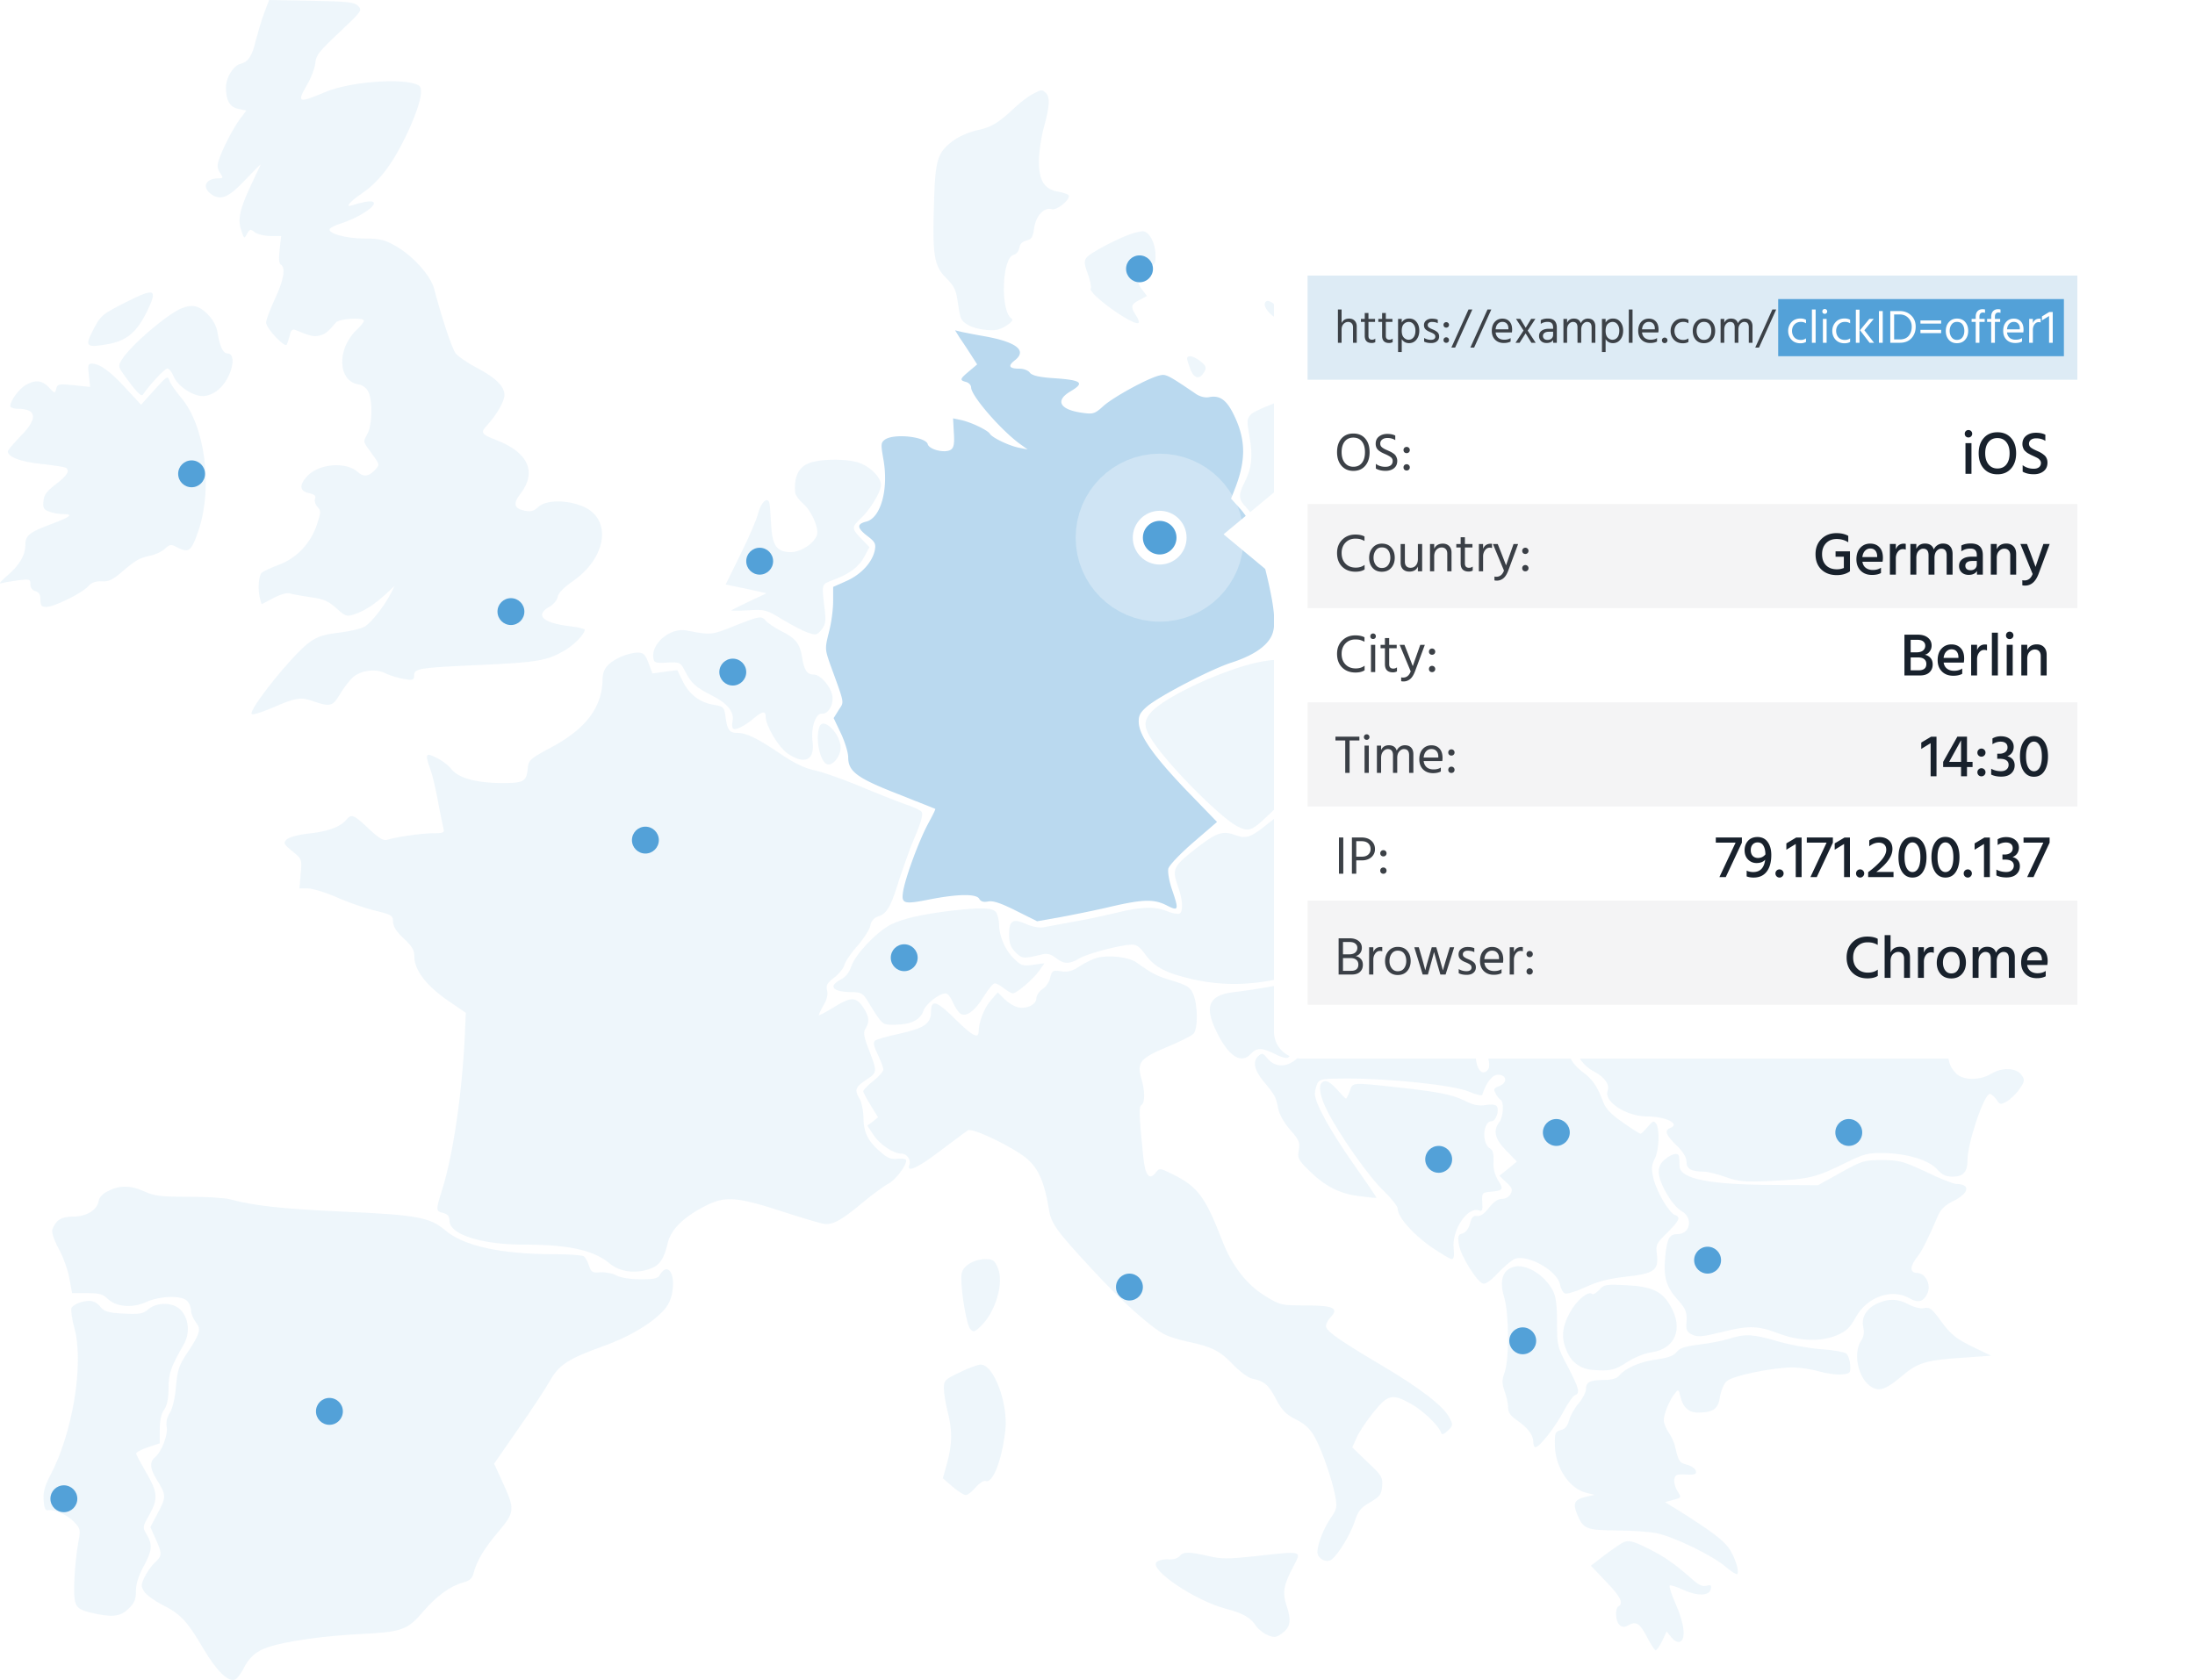 <svg xmlns="http://www.w3.org/2000/svg" fill="none" viewBox="0 0 653 500"><path fill="#53A1D8" fill-opacity=".1" d="M78.563 3.956c-.821 2.165-1.866 5.822-2.463 8.061-1.045 4.628-2.24 6.42-4.628 7.017-2.09.522-4.255 4.105-4.255 7.016 0 3.882 1.194 5.897 3.732 6.345l2.314.522-1.791 2.389c-2.165 2.837-5.673 9.778-6.494 12.69-.448 1.343-.224 2.462.522 3.508.97 1.418.896 1.567-.448 1.567-4.03 0-5.15 2.762-2.015 4.852 2.762 1.866 5.15.746 10.226-4.703 2.538-2.687 4.479-4.627 4.255-4.18-4.106 8.584-5.076 10.898-5.823 13.585-.597 2.464-.597 3.882.075 5.897.821 2.613.896 2.613 1.717 1.045.821-1.418 1.045-1.493 2.314-.448.821.597 2.911 1.12 4.702 1.12h3.135l-.448 4.03c-.298 2.613-.223 4.18.374 4.48 1.493.97.82 4.702-1.792 10.225-1.418 3.06-2.612 6.196-2.612 7.017 0 1.716 5.598 7.613 6.12 6.568.224-.298.598-1.567.896-2.687.373-1.642.821-2.015 1.792-1.642 4.254 1.791 5.3 2.015 7.09 1.642 1.792-.522 2.464-1.045 4.853-3.881.97-1.195 8.36-1.642 8.36-.523 0 .373-.971 1.568-2.24 2.762-5.971 5.748-5.523 15.302.747 16.198 1.045.149 2.239 1.045 2.762 2.09 1.418 2.761 1.194 10.151-.299 12.689-1.12 2.015-1.12 2.239 0 3.881 3.807 5.225 3.732 5.001 2.762 6.27-2.016 2.389-3.732 2.762-5.449 1.195-3.508-3.285-11.645-2.613-15.153 1.119-2.463 2.687-2.314 4.479.523 5.076 1.642.373 2.164.821 1.791 1.642-.224.672.075 1.792.747 2.463 1.045 1.12 1.045 1.642-.15 5.151-1.791 5.523-5.971 10.076-11.27 12.017-2.315.896-4.629 1.941-5.151 2.389-.97.821-1.269 5.001-.523 7.837l.448 1.568 3.434-1.792c2.09-1.119 4.105-1.716 5-1.418.822.224 3.584.747 6.196 1.12 3.807.522 5.225 1.119 7.614 3.284 2.762 2.463 3.06 2.538 5.374 1.792 2.986-.971 6.046-2.986 9.48-6.121l2.463-2.314-1.12 2.239c-1.866 3.658-5.598 8.435-7.613 9.778-1.045.672-4.479 1.493-7.614 1.866-4.478.523-6.494 1.12-8.808 2.762-4.851 3.359-18.511 20.378-17.317 21.497.299.299 2.911-.522 5.897-1.791 7.39-3.21 8.658-3.359 12.465-2.015 4.927 1.716 5.748 1.492 7.838-2.09 1.045-1.792 2.762-3.956 3.732-4.927 2.389-2.239 7.016-2.836 9.928-1.269 1.268.597 3.657 1.344 5.374 1.642 2.762.448 3.06.299 3.06-1.045 0-2.09 1.344-2.314 19.781-3.135 16.57-.746 19.78-1.269 24.781-4.18 2.911-1.642 6.195-5.001 6.195-6.27 0-.298-1.94-.821-4.254-1.045-8.286-.97-10.674-3.284-6.27-5.822 1.194-.672 2.314-1.94 2.463-2.911.149-1.119 1.791-2.836 4.628-4.777 10.002-7.016 11.569-18.362 3.06-22.094-4.777-2.09-11.122-2.09-13.436.074-1.343 1.269-2.239 1.493-4.105 1.12-3.135-.672-3.508-2.09-1.194-5.076 4.926-6.419 2.314-12.241-7.091-15.899-4.703-1.791-4.927-2.239-2.762-4.553 2.687-2.911 5.076-7.016 5.076-8.882 0-2.613-2.613-5.151-8.136-8.062-2.912-1.493-5.748-3.508-6.42-4.404-1.119-1.493-4.404-11.495-6.344-19.108-1.045-3.957-6.27-9.853-11.57-12.839-3.135-1.791-4.553-2.165-9.181-2.165-5.524 0-11.122-1.567-10.3-2.91.298-.374 1.716-1.12 3.283-1.568 7.689-2.538 13.436-7.54 7.166-6.42-1.418.3-3.135.747-3.732.97-2.389.897-.821-1.044 2.836-3.507 5.002-3.434 8.883-8.435 12.914-16.72 4.03-8.286 5.673-14.406 4.03-15.377-3.806-2.388-20.303-1.269-27.841 1.94-8.211 3.434-8.584 3.285-5.225-2.537 1.044-1.791 2.09-4.553 2.239-6.046.15-2.314 1.194-3.583 7.166-9.181 6.643-6.27 6.867-6.569 5.598-7.838C105.434.597 103.493.448 92.67.224L80.055 0l-1.492 3.956zM307.202 27.99c-1.194.598-3.583 2.39-5.225 3.957-5.001 4.702-7.016 5.897-11.196 6.792-2.165.448-5.375 1.792-7.017 2.986-4.852 3.583-5.523 5.524-5.897 18.362-.522 15.974 0 19.034 3.583 22.617 2.24 2.24 2.986 3.583 3.359 6.494.299 2.015.672 4.255.896 5.001.522 2.015 3.359 3.508 7.39 3.956 2.911.299 4.18.075 6.195-1.194 1.717-1.045 2.239-1.792 1.642-2.165-3.359-2.09-2.911-17.989.597-18.96.821-.148 1.568-1.119 1.717-2.09.149-1.119.896-1.865 2.09-2.164 1.568-.373 1.941-.97 2.314-3.732.523-3.657 2.986-6.27 5.225-5.598 1.344.448 5.15-2.463 5.15-3.956 0-.373-1.343-.896-2.911-1.194-4.404-.672-6.046-3.21-6.046-9.107 0-2.687.672-7.24 1.493-10.151 1.717-6.196 1.866-8.883.597-10.152-1.119-1.12-1.269-1.12-3.956.299zM335.986 69.788c-4.404 1.642-11.569 5.45-12.689 6.793-.821 1.045-.821 1.791.298 4.852.747 2.015 1.12 3.956.896 4.403-.97 1.493 12.988 11.496 14.257 10.227.224-.224-.149-1.27-.821-2.24-1.642-2.612-1.493-3.21 1.045-4.553l2.239-1.194-1.642-2.165c-2.165-2.986-1.269-6.12 2.015-6.718 2.09-.373 2.24-.671 2.165-3.508-.075-3.508-1.941-6.942-3.881-6.867-.672 0-2.464.448-3.882.97zM37.519 89.9c-7.39 3.732-7.614 3.956-10.152 8.957-2.165 4.254-1.567 4.702 5.001 3.508 5.374-1.045 8.285-3.508 11.271-9.48 3.36-6.942 2.613-7.39-6.12-2.986zM376.247 90.669c0 1.418 2.687 4.105 4.106 4.105 1.492 0 1.418-.896-.448-3.284-1.642-2.165-3.658-2.613-3.658-.821z"/><path fill="#53A1D8" fill-opacity=".1" d="M54.027 91.742c-4.255 1.716-15.003 10.898-17.69 15.152-1.27 2.016-1.27 2.09.671 4.852 3.508 4.852 5.001 6.419 5.524 5.673 1.94-2.911 6.494-7.763 7.24-7.763.523 0 1.344 1.045 1.866 2.314 1.195 2.911 5.599 5.897 8.733 5.897 1.419 0 3.21-.747 4.554-1.866 3.956-3.285 5.822-10.824 2.687-10.824-1.27 0-2.24-2.164-2.911-6.27-.299-1.94-1.344-3.806-2.986-5.448-2.538-2.538-4.479-2.986-7.688-1.717z"/><path fill="#53A1D8" fill-opacity=".4" d="M285.474 100.456a203.614 203.614 0 0 1 3.359 5.076l1.866 2.911-2.389 2.015c-2.761 2.314-2.911 2.688-.895 3.21.821.224 1.493.97 1.493 1.642 0 2.538 9.33 13.212 14.928 17.093l1.866 1.344-2.612-.523c-2.986-.597-7.912-2.985-8.584-4.105-.672-1.12-5.524-3.433-8.509-4.105l-2.464-.523.224 4.255c.224 3.284 0 4.478-.895 5.076-1.717 1.119-6.42 0-6.868-1.643-.597-2.239-10.076-3.284-12.764-1.343-1.194.896-1.194 1.418-.447 5.747 1.642 8.958-.747 17.616-5.151 18.661-2.762.672-2.687 1.866.299 4.18 2.388 1.792 2.687 2.389 2.314 4.329-.747 3.583-4.031 7.166-8.36 9.107l-4.031 1.791v4.255c0 2.389-.523 6.569-1.269 9.256-1.194 4.851-1.194 5.001.448 9.703 4.404 12.092 4.105 10.824 2.463 13.436l-1.493 2.389 2.165 4.553c1.194 2.538 2.165 5.747 2.165 7.091 0 4.255 2.612 6.195 14.853 10.972 5.972 2.389 10.973 4.33 11.048 4.404.149.075-.821 2.016-2.09 4.33-2.687 5.001-6.494 15.227-7.39 19.78-.746 4.18-.149 4.404 7.763 2.836 8.435-1.642 13.883-1.716 14.779-.223.448.821 1.269 1.119 2.687.821 1.419-.299 3.807.522 8.286 2.761l6.27 3.135 7.165-1.269c3.957-.746 10.674-2.09 15.004-3.135 9.479-2.164 12.614-2.239 16.421-.298 3.508 1.791 3.658 1.418 1.493-4.852-.821-2.463-1.269-5.076-1.045-6.121.299-1.045 3.508-4.404 7.464-7.837l7.017-6.046-9.181-9.48c-9.704-10.151-14.033-16.272-14.108-20.228-.075-1.941.448-2.911 2.538-4.703 3.508-2.985 19.034-11.121 25.229-13.062 6.121-2.016 10.077-4.628 11.645-7.688 1.567-2.986 1.119-8.211-1.568-19.258-2.463-10.301-4.553-15.377-7.763-18.885l-2.612-2.911 1.343-3.434c3.21-8.509 2.986-14.555-.746-21.945-2.015-4.03-4.031-5.374-6.942-4.851-1.269.298-2.762-.075-3.956-.821-8.659-5.897-9.106-6.047-10.973-5.599-3.358.747-13.734 6.42-16.72 9.107-2.537 2.314-3.06 2.463-6.195 2.015-6.718-.896-8.285-3.583-3.657-6.345 4.553-2.687 3.508-3.433-5.897-4.03-3.583-.299-5.449-.747-6.121-1.568-.448-.672-1.866-1.194-3.06-1.194-3.135 0-3.583-.821-1.344-2.538 3.658-2.911.373-5.449-9.405-7.166a198.632 198.632 0 0 1-6.643-1.269l-1.792-.447 1.344 2.164z"/><path fill="#53A1D8" fill-opacity=".1" d="M417.329 103.581c-7.987 2.389-12.092 4.18-16.795 7.464-2.239 1.493-8.658 4.255-15.302 6.643-6.344 2.24-12.166 4.703-12.988 5.524-1.343 1.418-1.418 1.791-.522 6.793 1.045 5.822.672 9.33-1.493 13.585-1.866 3.657-1.791 5.001.373 7.24 4.628 4.852 8.957 18.437 10.152 31.798.746 8.136 1.194 10.077 2.538 10.077.447 0 2.239 1.269 3.956 2.911 2.164 1.94 4.628 3.284 7.613 4.105 2.389.672 5.3 1.941 6.42 2.837 2.015 1.567 2.015 1.642.447 2.164-2.164.821-2.015 1.717 1.045 4.777 3.882 3.807 6.942 3.21 5.823-1.194-.448-1.493-.299-1.567 1.716-1.12 6.793 1.568 24.558 11.869 28.365 16.347 2.762 3.359 3.732 3.732 5.822 2.389 2.314-1.493 3.433-.971 7.763 3.657 1.791 1.866 3.657 3.434 4.254 3.434.523 0 2.911-1.045 5.225-2.239 3.733-1.941 5.001-2.24 10.376-2.24 7.091 0 11.644 1.344 19.631 5.673 2.911 1.642 5.598 2.687 5.897 2.314.298-.299 0-1.717-.672-3.135-2.762-5.747-2.015-7.016 12.316-21.721 8.808-9.032 8.733-8.883 5.598-14.929-2.388-4.628-3.657-10.002-4.628-18.884l-.97-9.181-3.06-3.135c-1.717-1.717-3.061-3.434-3.061-3.882 0-.373 1.717-2.388 3.807-4.404 2.09-2.09 4.404-5.001 5.225-6.494 1.418-2.761 1.418-2.836-.448-11.569-1.791-8.659-5.747-22.02-7.016-23.961-1.12-1.791-12.018-2.463-33.366-2.09-11.495.224-22.691.597-24.93.821-3.583.374-4.628.15-8.211-1.642-3.434-1.717-4.255-2.612-5.076-5.076-2.015-6.27-4.852-6.867-15.824-3.657zM353.155 106.731c0 .448.522 1.941 1.045 3.359 1.194 2.762 2.836 2.911 4.18.373.597-1.12.298-1.717-1.195-2.911-2.164-1.717-4.03-2.015-4.03-.821zM26.433 111.643l.373 3.508-4.852-.522c-4.478-.448-4.852-.373-5.225 1.045-.373 1.493-.448 1.493-2.164-.373-2.016-2.165-4.106-2.389-7.017-.672-2.015 1.269-4.479 4.628-4.479 6.195 0 .448.97.821 2.165.821 5.822 0 6.12 2.911.821 8.211-2.015 2.09-3.732 4.105-3.732 4.479 0 1.642 3.956 3.135 10.002 3.732 3.508.373 6.793.896 7.24 1.119 1.344.896.448 2.314-3.06 5.002-2.538 1.94-3.433 3.06-3.583 4.926-.224 2.015.075 2.538 1.717 3.135 1.045.448 2.986.746 4.33.746 2.985 0 2.015.821-3.583 2.911-6.494 2.389-7.838 3.434-7.838 6.121 0 3.135-1.642 6.046-5.374 9.256-1.792 1.493-2.613 2.538-1.94 2.314.745-.224 2.985-.597 5.075-.896 3.508-.448 3.732-.373 3.732 1.194 0 .971.597 1.792 1.493 2.016 1.045.298 1.493 1.045 1.493 2.538 0 1.716.298 2.164 1.716 2.164 2.314 0 10.45-3.956 12.391-6.046 1.12-1.269 2.314-1.642 4.105-1.567 2.016.149 3.285-.448 6.047-2.837 4.105-3.508 5.15-4.105 8.584-4.852 1.418-.298 3.358-1.194 4.18-2.015 1.567-1.418 1.791-1.418 4.03-.224 3.135 1.568 3.956.821 6.046-5.449 4.255-12.913 1.792-31.126-5.3-39.337-1.567-1.866-3.134-4.105-3.433-5.001-.448-1.567-.746-1.418-4.478 2.762l-3.956 4.404-4.628-5.001c-4.554-5.001-7.689-7.24-10.077-7.24-1.045 0-1.195.597-.821 3.433zM241.932 137.433c-4.106.971-5.822 3.956-5.375 9.181.075.747 1.12 2.165 2.314 3.21 2.464 2.09 4.778 7.24 4.18 9.33-.821 2.538-4.777 5.151-7.762 5.151-4.255 0-5.599-1.941-5.897-8.435-.15-2.986-.373-5.822-.523-6.27-.597-1.866-2.463-.074-3.284 2.986-.373 1.791-2.762 7.24-5.225 12.241l-4.479 9.107 6.121 1.269 6.046 1.343-5.076 2.389c-2.836 1.343-5.225 2.538-5.374 2.687-.075.149 2.09.149 5.001 0 4.927-.299 5.375-.224 10.226 2.762 2.762 1.642 6.121 3.433 7.539 3.881 2.314.821 2.687.747 4.031-.895 1.194-1.493 1.344-2.464.97-5.897-.97-8.062-1.119-7.465 2.687-8.957 4.778-1.792 7.539-3.882 9.182-7.017l1.418-2.687-2.389-2.463c-2.911-2.986-2.911-3.508-.448-5.822 2.911-2.613 6.27-8.136 6.27-10.226 0-2.389-3.583-5.823-7.165-6.793-3.359-.896-9.181-.97-12.988-.075z"/><path fill="#53A1D8" fill-opacity=".1" d="M218.458 186.267c-6.792 2.762-6.942 2.762-14.257 1.344-4.777-.896-10.45 3.807-9.853 8.136.224 1.493.598 1.642 4.106 1.418 3.807-.149 3.956-.149 5.374 2.613 1.791 3.508 3.135 4.777 8.061 7.24 4.479 2.239 6.569 4.852 6.047 7.539-.224 1.045-.15 2.09.223 2.314.822.448 3.359-.821 6.121-3.135 2.538-2.165 3.508-2.239 3.508-.448 0 2.687 3.882 9.181 6.569 10.973 5.076 3.433 8.061 1.94 7.39-3.509-.597-4.03.895-8.509 2.687-8.36 2.015.224 3.732-2.911 3.135-5.598-.597-2.762-3.583-6.046-5.449-6.046-2.015 0-2.911-1.269-3.508-5.225-.672-4.031-1.866-5.598-6.42-7.837-1.866-.971-3.806-2.314-4.329-2.911-1.343-1.568-1.642-1.568-9.405 1.492z"/><path fill="#53A1D8" fill-opacity=".1" d="M184.18 195.701c-3.583 1.791-4.852 3.508-4.926 6.419-.075 8.285-4.927 14.779-15.302 20.303-6.27 3.359-6.718 3.807-6.942 6.195-.373 3.956-1.194 4.404-7.539 4.404-7.613 0-13.062-1.493-15.078-4.031-.821-1.119-2.836-2.687-4.478-3.433-3.359-1.717-3.583-1.344-1.792 3.657.598 1.792 1.643 6.121 2.24 9.629a299.65 299.65 0 0 0 1.567 7.763c.373 1.12-.074 1.344-2.836 1.344-3.359 0-10.973 1.045-13.809 1.94-1.269.374-2.463-.373-5.673-3.358-4.329-4.106-5.076-4.404-6.569-2.613-1.716 2.09-5.374 3.508-11.047 4.105-3.284.374-6.046 1.12-6.718 1.792-1.045 1.045-.895 1.343 1.717 3.508 2.837 2.314 2.837 2.389 2.463 6.718l-.373 4.329h2.463c1.344 0 5.3 1.194 8.734 2.687 3.359 1.493 8.584 3.285 11.42 3.956 4.852 1.195 5.225 1.419 5.225 3.359.075 1.419 1.045 2.911 3.21 4.927 2.463 2.314 3.135 3.433 3.135 5.449 0 3.881 3.582 8.584 9.852 12.913l5.449 3.732-.224 5.225c-.746 17.765-3.433 36.65-6.792 47.324-1.941 6.195-1.941 6.494.299 7.016 1.343.373 1.866.971 1.866 2.314 0 4.031 9.479 7.091 21.87 7.091 13.585 0 21.049 1.642 25.826 5.673 2.912 2.389 7.465 3.06 11.645 1.642 3.135-1.045 4.329-2.687 5.598-7.837.97-3.882 4.404-7.39 10.45-10.6 6.345-3.433 9.704-3.209 23.139 1.12 5.972 1.941 11.719 3.658 12.764 3.807 2.538.448 5.151-.896 11.57-6.27 2.911-2.389 6.345-4.927 7.614-5.598 2.239-1.195 5.374-5.3 5.374-6.942 0-.523-1.045-.672-2.538-.523-1.941.224-3.06-.224-5.225-2.164-3.658-3.135-4.926-5.823-4.926-10.152-.075-1.941-.523-4.404-1.12-5.449-1.642-2.836-1.344-3.508 1.941-5.747 3.359-2.24 3.359-2.24.597-9.405-1.344-3.583-1.493-4.703-.821-5.822 1.269-2.016 1.119-3.658-.747-6.42-2.164-3.135-3.657-3.06-8.808.15-2.239 1.343-4.18 2.388-4.329 2.314-.075-.15.523-1.419 1.344-2.912 1.045-1.716 1.418-3.284 1.119-4.478-.373-1.493 0-2.239 2.09-3.807 1.419-1.12 2.837-2.836 3.061-3.807.298-1.045 2.015-3.583 3.881-5.673 1.792-2.09 3.508-4.702 3.807-5.896.224-1.493 1.045-2.389 2.463-2.911 2.538-.822 3.658-2.837 6.195-11.048 1.12-3.284 2.837-8.21 3.882-10.823 2.687-6.27 3.284-8.509 2.687-9.256-.224-.373-2.463-1.418-4.926-2.239-2.464-.896-8.51-3.284-13.511-5.374-4.926-2.016-10.972-4.18-13.435-4.703-3.061-.671-6.196-2.239-10.376-5.075-6.643-4.479-9.853-6.046-12.615-6.046-2.239 0-2.911-.896-3.433-4.852-.373-2.762-.523-2.986-3.508-3.508-4.18-.672-7.315-3.135-9.256-7.092l-1.568-3.209-3.657.448-3.732.522-1.194-3.135c-1.046-2.687-1.493-3.06-3.509-3.06-1.269.074-3.583.672-5.225 1.493zM371.831 197.674c-11.271 3.06-26.051 10.3-29.484 14.406-2.314 2.687-2.09 4.627.97 9.031 5.001 7.39 19.93 22.319 24.782 24.782 3.359 1.717 4.254 1.418 9.031-3.135l4.479-4.255 3.508.971c1.941.597 5.225 1.492 7.241 2.09 5.598 1.642 18.287 2.239 19.332.895.523-.671 2.165-1.045 4.255-1.045 4.329 0 9.256-3.06 10.823-6.792.821-1.866 2.389-3.434 5.524-5.374 5.672-3.509 5.896-5.151 1.045-8.584-4.554-3.285-18.139-10.227-19.93-10.227-.821 0-2.389.822-3.658 1.867-1.194 1.045-2.537 1.866-2.911 1.866-1.343 0-8.136-6.942-8.584-8.734-.597-2.164-2.985-3.433-8.807-4.777-3.285-.821-4.479-1.418-5.002-2.762-.522-1.418-1.194-1.642-4.18-1.567-2.015 0-5.747.597-8.434 1.344z"/><path fill="#53A1D8" fill-opacity=".1" d="M243.813 216.223c-1.343 3.434.075 10.376 2.24 11.197 1.642.597 4.03-2.314 4.03-4.927 0-4.105-5.15-9.255-6.27-6.27zM443.59 228.945c-2.09 1.642-2.687 1.791-3.956 1.045-.896-.523-2.389-.747-3.732-.448-2.687.597-7.315 4.553-7.315 6.27 0 2.687-8.883 8.957-12.764 9.032-2.09 0-5.076 2.985-5.524 5.523-.896 4.777 3.658 11.719 9.704 14.63 3.06 1.493 3.657 1.493 9.33.672 5.972-.821 8.211-1.941 8.211-4.105 0-1.344 2.314-2.314 6.867-2.911 1.866-.224 3.881-.971 4.404-1.568.597-.746 2.015-1.119 3.956-1.045 4.777.224 4.852.149 7.912-3.135 2.389-2.612 3.434-3.209 6.494-3.583 5.001-.522 12.018.374 13.585 1.792 2.09 1.866 4.255 1.418 6.569-1.418 1.94-2.389 6.718-12.839 6.12-13.287-.149-.149-2.612-1.269-5.523-2.538-11.495-5.001-18.736-5.15-26.872-.597-6.046 3.359-7.763 3.21-9.106-.672-1.194-3.508-2.986-5.673-4.628-5.673-.672 0-2.314.896-3.732 2.016zM377.087 245.188c-4.703 3.882-6.345 4.479-9.256 3.434-4.105-1.568-5.822-.971-12.241 4.031-6.718 5.299-7.017 5.971-5.001 11.569 1.343 3.882 1.418 7.241.224 7.688-.523.15-2.165-.149-3.583-.746-3.583-1.493-7.763-1.344-15.078.448-3.434.821-9.181 2.09-12.913 2.687-3.658.672-7.689 1.418-8.808 1.642-1.269.224-3.285-.149-5.001-.896-4.106-1.866-5.225-1.194-5.225 2.986 0 2.687.447 3.882 1.94 5.374 1.941 1.941 2.314 1.941 7.912.598 1.493-.374 2.538-.075 4.031 1.045 2.463 1.94 4.031 1.94 7.166.074 2.463-1.418 11.793-3.881 15.451-4.031 1.344-.074 2.463.747 4.105 3.061 2.762 3.732 6.27 5.523 14.257 7.315 8.883 1.941 17.093 1.791 26.946-.523 15.227-3.583 19.631-6.792 19.781-14.406.149-6.12.671-7.315 4.702-9.181l3.658-1.791-.448-4.553c-.597-5.897-2.463-12.167-4.18-13.884-.821-.821-2.986-1.493-5.748-1.792-2.388-.223-6.419-1.119-8.808-2.015-6.867-2.388-9.106-2.09-13.883 1.866z"/><path fill="#53A1D8" fill-opacity=".1" d="M467.257 251.539c-1.642.373-4.105 1.791-6.12 3.657-3.061 2.837-3.807 3.135-7.166 3.135-2.015 0-3.732.299-3.732.672 0 .896-4.18 2.314-6.718 2.314-1.941 0-4.479 1.941-4.479 3.508 0 1.642-4.926 2.837-11.644 2.837-6.27 0-7.016-.15-9.927-2.165-1.717-1.194-3.21-2.015-3.285-1.866-.149.149-.821 1.269-1.567 2.389-.747 1.194-2.463 2.612-3.882 3.209-2.015.821-2.537 1.418-2.164 2.463.224.747-.075 1.792-.747 2.314-.597.523-1.642 2.837-2.314 5.076-1.642 5.673-1.045 11.197 1.717 15.078 2.762 4.031 11.346 9.704 18.885 12.615 5.598 2.164 6.195 2.314 8.061 1.269 6.27-3.509 8.957-4.18 29.484-7.913 12.615-2.239 12.466-2.164 14.63-10.076 1.792-6.793 16.272-25.752 19.557-25.752 2.687 0 2.388-1.792-.821-4.628-2.986-2.687-8.808-5.076-12.242-5.076-.821 0-2.164-.672-3.06-1.493-1.792-1.642-8.136-2.463-12.466-1.567z"/><path fill="#53A1D8" fill-opacity=".1" d="M552.848 258.786c-2.837 2.239-11.943 6.195-17.84 7.763-5.673 1.418-6.046 1.418-7.763.149-4.031-2.836-5.001-3.135-7.987-2.762-1.642.224-5.822-.149-9.181-.746-3.433-.672-6.941-.971-7.837-.672-.896.224-3.359 1.791-5.524 3.434-2.164 1.642-4.18 2.761-4.628 2.537-.97-.597-8.434 11.122-12.764 20.079-4.18 8.51-5.225 9.779-11.719 12.988-2.612 1.269-4.702 2.464-4.702 2.613 0 .074 1.344 1.567 2.986 3.284 1.642 1.642 2.985 3.583 2.985 4.255 0 2.463 2.314 5.598 5.225 7.091 3.21 1.642 4.852 3.956 4.18 5.747-1.269 3.21 5.375 7.614 11.57 7.689 5.748 0 10.226 2.239 7.017 3.433-1.792.747-1.344 2.016 1.866 5.151 2.015 1.94 2.985 3.582 2.985 4.926 0 2.09 1.419 2.911 5.225 2.911 1.045 0 3.956.746 6.345 1.568 3.956 1.418 5.524 1.567 13.809 1.194 10.972-.523 13.212-1.045 21.646-5.225 5.748-2.837 6.868-3.135 11.57-3.061 6.867.075 13.585 2.09 15.974 4.852 1.492 1.642 2.537 2.165 4.702 2.165 3.06 0 4.329-1.418 4.329-4.927 0-5.075 4.927-19.705 6.644-19.705.373 0 1.269.746 1.94 1.642 1.045 1.642 1.269 1.642 3.135.597 1.12-.672 2.837-2.314 3.732-3.658 1.568-2.239 1.643-2.761.672-4.105-1.418-2.239-5.747-2.463-8.957-.522-3.508 2.164-8.658 2.09-10.674-.15-2.164-2.388-2.314-3.135-3.583-16.048-.671-6.419-1.567-13.062-1.94-14.705-1.643-5.971-12.242-24.706-16.422-28.961-2.314-2.239-4.777-2.538-7.016-.821zM282.641 271.05c-8.51 1.045-13.958 2.314-17.541 4.031-4.255 2.164-10.674 8.882-11.869 12.54-.597 1.791-1.716 3.209-3.135 3.881-3.806 2.015-2.388 3.657 3.061 3.732 2.911 0 3.508.299 4.852 2.463 4.702 7.614 4.254 7.241 8.36 7.241 4.702-.075 7.389-1.419 8.36-4.18.746-2.09 4.702-5.151 6.643-5.151.522 0 1.418 1.12 2.015 2.464.597 1.418 1.568 2.911 2.165 3.433 1.717 1.418 4.404-.522 7.24-5.15 1.269-2.09 2.687-3.732 3.135-3.732.523 0 1.717.671 2.762 1.492 1.045.822 2.239 1.493 2.612 1.493 1.12 0 6.047-4.18 7.838-6.718l1.567-2.239-3.358.448c-3.135.448-3.583.299-5.972-2.09-2.463-2.463-4.18-6.643-4.18-10.151 0-.971-.373-2.389-.746-3.21-.896-1.568-4.255-1.717-13.809-.597z"/><path fill="#53A1D8" fill-opacity=".1" d="M326.386 285.015c-1.344.373-3.658 1.492-5.225 2.537-2.09 1.419-3.434 1.792-5.449 1.493-2.538-.373-2.762-.224-3.285 1.866-.223 1.269-1.268 2.837-2.313 3.434-.971.672-1.792 1.866-1.792 2.687 0 1.941-2.986 3.359-5.598 2.687-1.12-.298-2.837-1.343-3.956-2.463l-1.941-1.941-2.015 2.314c-1.941 2.165-3.658 6.494-3.658 9.256 0 2.389-1.866 1.418-6.867-3.508-5.523-5.524-7.315-6.121-7.315-2.389 0 3.658-2.015 5.001-9.48 6.643-3.582.747-6.867 1.717-7.24 2.09-.522.523-.224 1.866.896 4.106.895 1.866 1.642 3.881 1.642 4.404 0 .597-1.344 2.164-2.986 3.433-1.642 1.269-2.986 2.687-2.986 3.061 0 .373.971 2.239 2.24 4.254l2.164 3.508-1.567 1.269-1.642 1.195 1.94 2.911c1.867 2.836 5.897 5.449 8.286 5.449 1.567 0 2.836 1.866 2.314 3.284-.971 2.538 2.388 1.045 9.33-4.255 3.882-2.911 7.539-5.672 8.062-5.971 1.418-.896 14.256 5.374 17.914 8.733 3.135 2.837 4.926 7.017 6.121 14.406.671 4.553 2.015 6.42 12.764 18.064 8.509 9.256 17.466 17.317 21.646 19.482 1.418.746 4.628 1.716 7.091 2.239 6.942 1.418 9.554 2.762 13.287 6.718 1.94 2.015 4.403 3.881 5.523 4.18 3.882.821 5.076 1.866 7.315 6.121 1.792 3.433 2.911 4.553 5.972 6.12 2.687 1.344 4.18 2.762 5.523 5.151 2.165 3.881 5.151 12.54 6.121 17.541.597 3.359.522 3.956-1.269 6.494-2.165 3.209-3.956 7.688-4.031 10.226 0 2.015 2.762 3.433 4.33 2.164 2.015-1.642 5.523-7.464 6.717-11.121 1.045-3.285 1.792-4.18 4.628-5.823 2.911-1.716 3.359-2.313 3.583-4.777.224-2.612-.075-3.209-4.329-7.165l-4.553-4.404 1.194-2.688c.597-1.492 2.836-4.926 4.926-7.538 4.479-5.599 5.748-5.897 11.57-2.613 3.583 2.09 7.912 6.27 8.733 8.435.224.746.747.597 2.016-.597 1.567-1.493 1.567-1.717.447-3.882-1.716-3.359-8.882-8.882-20.153-15.526-11.719-6.941-15.899-9.778-16.496-11.345-.224-.597.298-1.866 1.269-2.911 2.612-2.762.97-3.583-7.465-3.583-7.016 0-7.464-.075-11.644-2.613-5.673-3.359-10.226-9.181-13.137-16.794-5.076-13.138-7.315-16.049-15.153-19.855-3.359-1.643-3.508-1.643-4.553-.299-1.866 2.538-3.209.896-3.732-4.628-1.344-13.436-1.344-14.929-.522-15.451 1.045-.672 1.045-4.329-.075-7.987-1.344-4.628-.299-5.971 7.613-9.256 3.807-1.567 7.39-3.358 7.913-3.956 1.343-1.343 1.343-8.36 0-11.644-.896-2.165-1.643-2.687-6.121-4.105-4.852-1.418-6.195-2.165-10.898-5.524-2.239-1.567-8.136-2.239-11.644-1.343z"/><path fill="#53A1D8" fill-opacity=".1" d="M389.748 290.818c-5.075 1.642-13.734 3.359-23.139 4.478-7.166.971-8.435 4.33-4.479 12.167 3.509 7.017 7.166 9.256 10.003 6.121 1.716-1.866 3.433-1.866 7.165.075 3.807 1.866 4.703 1.567 4.703-1.643.074-2.164.448-2.687 2.911-3.806 1.493-.747 2.762-1.792 2.836-2.314 0-.448.075-2.016.15-3.434.149-2.239.746-3.06 4.478-5.897 9.107-6.941 7.091-9.479-4.628-5.747z"/><path fill="#53A1D8" fill-opacity=".1" d="M395.878 298.102c-2.911 1.344-4.255 3.657-3.658 6.494.523 2.538-.074 4.404-1.418 4.404-.522 0-1.866 1.493-2.986 3.433-2.985 5.076-7.986 6.121-10.972 2.314-1.045-1.343-1.418-1.418-2.389-.597-1.866 1.568-1.418 4.18 1.418 7.614 3.285 3.881 3.807 4.777 4.404 8.211.299 1.642 1.717 4.105 3.509 6.195 2.687 3.06 2.985 3.732 2.612 6.046-.448 2.314-.224 2.911 2.762 5.822 4.852 4.927 9.256 7.166 15.152 7.912 2.837.373 5.225.597 5.225.523.075 0-2.911-4.479-6.717-9.853-7.166-10.226-11.645-18.362-11.645-21.124 0-.896.373-2.314.747-3.135.746-1.269 1.642-1.418 8.808-1.418 13.286 0 31.797 2.015 36.201 3.881 2.09.896 3.882 1.344 4.031.971 1.194-3.733 2.986-5.972 4.703-5.972 2.612 0 2.911 2.389.373 3.359-1.642.597-1.792.97-1.12 2.165.373.821 1.12 1.716 1.493 1.94 1.12.672.821 5.001-.373 6.644-1.941 2.537-1.344 5.001 2.09 8.509l3.135 3.21-2.613 2.164-2.612 2.09 2.09 1.941c1.717 1.567 1.941 2.165 1.269 3.433-.448.896-1.568 1.493-2.613 1.493-1.194 0-2.463.896-3.807 2.613-1.343 1.791-2.537 2.612-3.508 2.463-1.194-.149-1.717.373-2.164 2.314-.448 1.567-1.269 2.612-2.24 2.911-1.269.299-1.418.746-1.045 3.359.597 3.434 5.449 11.196 7.241 11.57.746.149 2.687-1.269 4.478-3.285 1.792-1.866 4.031-3.732 4.927-4.105 3.807-1.418 12.614 3.508 13.435 7.614.224 1.269.896 2.463 1.493 2.687.597.224 3.285-.597 6.046-1.866 3.658-1.717 6.942-2.538 12.093-3.135 8.434-.896 9.778-1.941 9.181-6.718-.374-2.762-.15-3.21 3.06-6.345 3.657-3.657 4.105-4.628 2.314-5.3-1.792-.671-5.374-6.792-6.345-10.673-.746-3.061-.672-4.031.299-5.972 1.343-2.538 1.567-8.808.448-10.525-.672-.97-1.045-.821-2.464.896-.97 1.194-1.94 2.09-2.164 2.09-.299 0-2.687-1.493-5.3-3.359-3.284-2.239-5.076-4.105-5.673-5.747-1.866-4.927-3.209-7.017-6.27-9.256-2.239-1.717-3.508-3.359-4.404-5.971-.746-2.165-2.537-4.852-4.329-6.644-2.687-2.612-3.433-2.985-6.568-2.911-4.479 0-11.496 1.568-13.287 2.911-1.344.971-1.344 1.12-.075 6.046 1.12 4.33 1.12 5.225.299 6.121-1.791 1.792-3.508-.821-3.508-5.374 0-3.807-.896-5.673-2.687-5.673-.448 0-1.045.672-1.269 1.493-.896 3.433-10.002.896-22.916-6.345-9.703-5.374-12.54-6.195-16.197-4.553z"/><path fill="#53A1D8" fill-opacity=".1" d="M393.196 322.211c-1.045 1.045-.448 4.18 1.642 8.36 3.732 7.315 12.39 19.631 16.794 23.811 2.314 2.239 4.18 4.628 4.18 5.3 0 2.463 4.33 7.389 9.779 11.271 2.985 2.015 5.822 3.732 6.27 3.732.671 0 .821-.97.597-3.284-.597-5.375 4.18-12.466 7.539-11.197.97.374 1.119-.074.97-2.463-.149-2.687 0-2.836 2.09-3.06 4.18-.373 4.404-.672 2.613-3.434-1.045-1.791-1.493-3.583-1.344-5.673.075-2.239-.224-3.359-1.045-3.806-2.538-1.419-2.165-8.137.522-8.137 1.195 0 2.314-3.135 1.493-4.404-.298-.522-1.642-.671-3.284-.373-2.09.299-3.657 0-5.897-1.119-3.956-2.016-7.763-2.762-20.527-4.18-13.659-1.493-13.137-1.493-14.032 1.119-.448 1.195-.971 2.24-1.12 2.24-.224 0-1.344-1.195-2.613-2.613-2.239-2.538-3.582-3.135-4.627-2.09zM495.401 344.93c-1.344 1.045-1.941 2.24-1.941 3.882 0 3.135 4.031 10.077 6.792 11.57 3.509 2.015 2.688 6.867-1.268 6.867-2.314 0-3.061 1.269-3.583 6.718-.597 6.046.298 9.031 3.657 12.764 2.613 2.911 2.911 3.732 2.613 7.538-.075 1.568.373 2.314 1.791 2.912 1.568.746 3.135.597 8.285-.672 8.211-2.09 11.048-2.09 17.168.224 6.42 2.463 12.988 2.612 17.765.522 2.613-1.119 3.807-2.314 5.375-5.225 3.359-6.121 10.748-8.733 16.048-5.673 2.463 1.493 4.18 1.045 5.3-1.493 1.194-2.537-.598-6.046-3.061-6.046-2.239-.074-2.239-1.94.075-4.851 1.343-1.643 3.21-5.375 6.27-12.54.746-1.643 2.165-2.912 4.404-4.031 4.777-2.314 5.225-5.001.896-5.076-.822 0-4.852-1.567-8.958-3.583-6.941-3.209-7.986-3.508-13.137-3.508-5.299 0-5.897.149-12.316 3.732l-6.718 3.732-13.062-.074c-19.407-.075-27.842-1.792-28.141-5.524 0-1.045-.074-2.314-.149-2.836-.075-1.344-1.866-1.12-4.105.671zM32.196 354.425c-1.642.746-2.687 1.94-2.836 2.911-.373 2.687-3.583 4.702-7.614 4.702-3.508 0-5.15 1.045-6.195 3.882-.224.746.523 3.135 1.866 5.598 1.344 2.389 2.762 6.345 3.21 8.808l.82 4.478h4.48c3.508 0 4.702.299 6.046 1.643 2.463 2.463 7.315 2.911 11.42 1.045 4.105-1.866 10.6-2.09 12.241-.374.672.598 1.195 1.941 1.195 2.911 0 .896.671 2.464 1.418 3.434 1.642 2.09 1.343 3.284-2.613 9.256-2.388 3.508-2.836 4.926-3.284 9.927-.299 3.583-1.045 6.569-1.866 7.838-.821 1.269-1.12 2.762-.896 4.105.448 2.314-1.493 7.39-3.433 9.032-1.717 1.418-1.568 3.359.447 6.643 2.837 4.553 2.912 5.151.448 9.778l-2.313 4.404 1.567 3.509c2.015 4.478 1.94 5.001-.224 7.016-1.045.97-2.389 2.911-3.06 4.329-1.12 2.314-1.12 2.687-.075 4.404.672.971 3.135 2.762 5.524 3.956 5.3 2.687 7.24 4.777 12.017 12.914 3.807 6.493 7.39 10.076 9.405 9.255.597-.224 1.568-1.493 2.314-2.836 1.94-3.882 3.956-5.673 7.688-6.867 5.375-1.792 16.646-3.359 27.693-3.882 11.868-.597 13.66-1.194 18.287-6.643 3.956-4.628 8.062-7.614 11.869-8.659 2.015-.522 2.761-1.268 3.135-2.761.895-3.583 3.135-7.39 7.464-12.466 4.852-5.747 4.926-6.568 1.045-14.928l-2.389-5.225 7.241-10.45c4.03-5.748 8.285-12.242 9.479-14.406 2.688-4.628 5.3-6.345 16.049-10.227 8.285-2.985 15.525-7.538 18.511-11.569 2.613-3.508 2.613-11.197-.075-11.197-.522 0-1.343.672-1.791 1.493-.672 1.269-1.568 1.493-5.822 1.493-2.986 0-5.897-.448-7.166-1.12-1.194-.671-3.359-1.045-4.852-.97-2.314.224-2.687 0-3.359-2.015-.447-1.269-1.119-2.463-1.567-2.762-.373-.299-4.255-.597-8.584-.597-16.198 0-27.245-2.463-32.768-7.241-4.479-3.732-8.286-4.478-30.604-5.449-17.84-.821-26.125-1.716-33.29-3.657-1.643-.448-7.241-.746-12.391-.746-8.062 0-10.003-.224-12.839-1.493-4.18-1.941-7.539-2.016-10.973-.224zM288.066 376.256c-1.568 1.12-2.09 2.165-2.09 4.031 0 4.777 1.642 14.182 2.687 15.227.896.97 1.269.896 2.986-.746 4.478-4.18 7.091-12.914 5.225-17.392-1.045-2.389-1.419-2.687-3.956-2.687-1.643.074-3.658.671-4.852 1.567zM450.075 377.074c-3.135 1.045-4.031 4.105-2.613 8.882 1.493 4.852 1.568 18.512.149 22.468-.821 2.239-.821 3.209 0 5.598.598 1.567 1.045 3.732 1.045 4.852 0 1.418.747 2.463 2.464 3.657 3.284 2.239 5.001 4.479 5.001 6.419 0 .971.298 1.717.672 1.717 1.194 0 5.747-5.822 8.285-10.524 1.269-2.464 2.836-4.703 3.434-4.927 1.642-.597 1.268-2.015-2.09-8.509-3.135-5.897-3.21-6.27-3.21-13.212 0-5.225-.373-7.837-1.269-9.48-2.613-4.851-8.285-8.21-11.868-6.941z"/><path fill="#53A1D8" fill-opacity=".1" d="M475.732 383.872c-.896.896-1.866 1.493-2.09 1.194-1.12-1.045-4.628 1.866-6.569 5.449-2.463 4.554-2.687 7.763-.895 11.719 1.493 3.359 4.18 5.225 7.912 5.449 4.926.373 6.494 0 10.002-2.388 2.165-1.344 5.15-2.613 7.464-2.911 6.867-1.12 9.256-7.017 5.449-13.66-2.463-4.479-5.598-5.897-13.212-6.27-6.046-.299-6.643-.224-8.061 1.418zM24.17 387.471c-1.344.373-2.688 1.194-2.912 1.791-.224.597.15 3.359.896 6.046 2.836 10.45-.523 31.201-7.166 43.666-1.717 3.284-2.165 5.076-2.015 7.464.149 2.24.522 3.135 1.269 2.986 1.866-.373 5.747 1.344 7.762 3.434 1.867 1.94 2.016 2.388 1.344 5.822-1.194 6.643-1.717 16.272-.896 18.287.523 1.568 1.493 2.165 4.479 2.912 6.42 1.492 8.733 1.268 11.271-1.12 1.791-1.717 2.24-2.762 2.24-5.225 0-2.09.746-4.628 2.239-7.315 2.612-4.852 2.761-6.494.97-9.554-1.269-2.165-1.269-2.314.746-5.823 2.688-4.851 2.538-6.717-.895-12.614-1.568-2.762-2.986-5.3-2.986-5.673-.075-.373 1.493-1.194 3.434-1.866l3.582-1.194v-4.106c0-2.687.448-4.777 1.344-5.971.821-1.195 1.269-3.285 1.269-6.345 0-4.404.672-6.27 4.553-13.062 1.866-3.285 1.493-7.614-.896-10.152-2.239-2.388-7.09-2.463-9.703-.224-1.568 1.344-2.538 1.493-7.315 1.269-4.404-.224-5.673-.597-6.718-1.791-1.642-2.016-2.986-2.389-5.897-1.642zM558.635 387.831c-3.284 1.418-5.001 4.18-4.329 7.091.373 1.567.149 2.911-.672 4.105-2.538 3.882-.672 11.645 3.284 13.809 2.314 1.269 4.33.523 8.808-3.284 4.703-4.031 7.315-4.852 18.288-5.524l8.36-.597-4.852-2.314c-5.598-2.687-7.166-3.956-10.151-8.061-2.762-3.807-3.285-4.18-5.225-3.732-.821.149-2.762-.299-4.255-1.12-3.21-1.717-5.897-1.866-9.256-.373zM514.37 398.408c-1.866.597-5.822 1.344-8.882 1.717-4.255.522-5.822 1.045-6.718 2.239-.896 1.12-2.538 1.717-6.27 2.239-4.777.672-9.032 2.538-10.973 4.927-.597.672-2.239 1.12-4.105 1.12-4.404 0-5.598.597-5.598 2.687 0 .97-.971 2.836-2.165 4.254-1.194 1.344-2.463 3.583-2.836 5.001-.523 1.792-1.195 2.688-2.538 2.986-1.642.448-1.792.821-1.717 4.628.149 6.569 4.329 12.839 9.405 14.033l2.463.597-2.388.523c-3.658.821-4.255 1.94-2.837 5.299 1.792 4.329 2.762 4.703 11.719 4.777 4.404 0 9.779.374 11.943.821 5.076 1.045 16.646 6.644 20.527 10.003 1.642 1.418 3.21 2.388 3.434 2.164.746-.746-.896-5.598-2.688-7.987-1.866-2.388-5.15-4.851-14.331-10.674l-4.479-2.761 2.464-.672c2.463-.672 2.463-.672 1.269-2.538-.672-1.045-1.12-2.612-.971-3.508.224-1.418.672-1.642 3.434-1.493 2.612.149 3.209-.075 2.985-1.045-.149-.672-1.268-1.493-2.612-1.866-2.314-.597-2.538-.971-3.583-5.374-.224-1.269-1.12-3.135-1.941-4.255-.746-1.12-1.418-2.762-1.418-3.583 0-1.866 1.568-5.747 3.21-7.912 1.119-1.418 1.194-1.418 1.717.746.746 3.285 2.463 4.852 5.225 4.852 4.553 0 6.046-1.045 6.568-4.702.299-1.866 1.194-3.956 2.016-4.628 1.716-1.642 13.435-4.031 19.407-4.106 2.239 0 5.897.523 8.061 1.195 2.165.597 5.151 1.045 6.643.895 2.613-.224 2.762-.373 2.613-2.836-.075-1.418-.597-2.911-1.269-3.434-.672-.447-4.105-1.045-7.688-1.269-3.658-.298-9.405-1.343-12.839-2.388-7.166-2.09-9.48-2.239-14.257-.672zM285.495 408.396c-4.404 2.09-4.702 2.388-4.702 4.777 0 1.418.522 4.479 1.119 6.867 1.419 5.524 1.419 9.629-.149 15.302l-1.269 4.553 2.911 2.538c1.568 1.344 3.359 2.463 3.882 2.463.597 0 1.94-1.045 2.985-2.314 1.045-1.194 2.389-2.09 2.912-1.866 2.164.821 4.851-6.046 5.896-15.078.896-7.986-3.433-19.556-7.315-19.556-.895 0-3.732 1.045-6.27 2.314z"/><path fill="#53A1D8" fill-opacity=".1" d="M482.613 459.134c-.821.448-3.284 2.165-5.449 3.807l-3.881 2.986 4.479 4.702c4.329 4.479 5.299 6.42 3.732 7.39-1.12.672-.896 4.553.298 5.524.821.746 1.493.746 2.687.074 2.314-1.269 3.434-.522 5.599 3.732 1.045 2.016 2.164 3.733 2.463 3.733.373 0 1.194-1.269 1.941-2.762l1.343-2.837 1.418 1.792c.821.97 1.866 1.567 2.538 1.269 1.792-.672 1.344-5.3-1.194-11.047-1.269-2.837-2.09-5.375-1.866-5.673.224-.224 2.09.373 4.031 1.269 4.18 1.94 7.837 1.866 8.21-.224.224-1.12 0-1.344-1.343-.971-1.195.299-2.463-.298-4.703-2.388-4.478-3.956-7.837-6.345-12.092-8.435-5.076-2.612-6.494-2.911-8.211-1.941zM350.934 463.065c-.597.672-1.94 1.119-3.433.97-1.419-.074-2.986.299-3.434.821-2.239 2.24 11.495 11.495 20.676 13.884 4.927 1.269 7.315 2.612 8.957 5.15.672.971 2.24 2.24 3.434 2.687 1.941.821 2.538.747 4.255-.522 2.537-1.866 2.836-3.807 1.343-8.286-1.269-3.881-.896-6.12 2.09-11.718 2.463-4.628 2.762-4.554-11.122-2.986-8.434.896-10.3.896-14.182 0-5.747-1.344-7.464-1.344-8.584 0z"/><circle cx="57" cy="141" r="4" fill="#53A1D8"/><circle cx="152" cy="182" r="4" fill="#53A1D8"/><circle cx="226" cy="167" r="4" fill="#53A1D8"/><circle cx="218" cy="200" r="4" fill="#53A1D8"/><circle cx="339" cy="80" r="4" fill="#53A1D8"/><circle cx="269" cy="285" r="4" fill="#53A1D8"/><circle cx="192" cy="250" r="4" fill="#53A1D8"/><circle cx="98" cy="420" r="4" fill="#53A1D8"/><circle cx="19" cy="446" r="4" fill="#53A1D8"/><circle cx="336" cy="383" r="4" fill="#53A1D8"/><circle cx="428" cy="345" r="4" fill="#53A1D8"/><circle cx="508" cy="375" r="4" fill="#53A1D8"/><circle cx="453" cy="399" r="4" fill="#53A1D8"/><circle cx="463" cy="337" r="4" fill="#53A1D8"/><circle cx="550" cy="337" r="4" fill="#53A1D8"/><circle cx="345" cy="160" r="5" fill="#53A1D8"/><circle cx="345" cy="160" r="15" stroke="#fff" stroke-opacity=".3" stroke-width="20"/><circle cx="345" cy="160" r="6.5" fill="#53A1D8" stroke="#fff" stroke-width="3"/><g filter="url(#filter0_d)"><path fill="#fff" fill-rule="evenodd" d="M387 69a8 8 0 0 0-8 8v69.529L364 159l15 12.471V307a8 8 0 0 0 8 8h233a8 8 0 0 0 8-8V77a8 8 0 0 0-8-8H387z" clip-rule="evenodd"/></g><path fill="#3C4147" d="M407.448 134.56c0 1.696-.437 3.051-1.312 4.064-.864 1.003-2.037 1.504-3.52 1.504-1.461 0-2.635-.507-3.52-1.52-.885-1.013-1.328-2.363-1.328-4.048 0-1.696.432-3.045 1.296-4.048.875-1.003 2.053-1.504 3.536-1.504 1.515 0 2.699.501 3.552 1.504.864.992 1.296 2.341 1.296 4.048zm-8.32 0c0 1.333.315 2.389.944 3.168.64.779 1.488 1.168 2.544 1.168 1.099 0 1.947-.384 2.544-1.152.608-.768.912-1.829.912-3.184 0-1.355-.304-2.416-.912-3.184-.608-.768-1.461-1.152-2.56-1.152-1.088 0-1.941.389-2.56 1.168-.608.768-.912 1.824-.912 3.168zm16.547 2.576c0 .949-.325 1.685-.976 2.208-.651.512-1.488.768-2.512.768-1.131 0-2.091-.229-2.88-.688v-1.392c.779.587 1.728.88 2.848.88.672 0 1.2-.149 1.584-.448.384-.299.576-.731.576-1.296 0-.235-.048-.443-.144-.624a1.257 1.257 0 0 0-.448-.512 3.48 3.48 0 0 0-.592-.384 9.065 9.065 0 0 0-.752-.384 4.745 4.745 0 0 0-.288-.128 19.237 19.237 0 0 1-1.056-.496 7.617 7.617 0 0 1-.848-.56 2.378 2.378 0 0 1-.704-.88 2.782 2.782 0 0 1-.224-1.152c0-.917.325-1.632.976-2.144.661-.523 1.488-.784 2.48-.784.928 0 1.717.165 2.368.496v1.36c-.651-.427-1.429-.64-2.336-.64-.651 0-1.168.155-1.552.464a1.427 1.427 0 0 0-.576 1.184c0 .256.048.485.144.688.107.203.288.395.544.576a7.8 7.8 0 0 0 .656.4c.181.085.464.213.848.384.363.16.64.288.832.384.192.085.437.229.736.432.309.192.539.384.688.576.16.181.299.427.416.736.128.299.192.624.192.976zm3.735-3.216a.913.913 0 0 1-.272.672.944.944 0 0 1-.672.256.94.94 0 0 1-.672-.256.94.94 0 0 1-.256-.672.92.92 0 0 1 .256-.656.913.913 0 0 1 .672-.272c.266 0 .49.091.672.272.181.181.272.4.272.656zm-.272 4.496a.913.913 0 0 1 .272.672.913.913 0 0 1-.272.672.944.944 0 0 1-.672.256.94.94 0 0 1-.672-.256.94.94 0 0 1-.256-.672.94.94 0 0 1 .256-.672.913.913 0 0 1 .672-.272c.266 0 .49.091.672.272zm-13.178 31.04c-.661.448-1.568.672-2.72.672-1.621 0-2.939-.496-3.952-1.488-1.013-1.003-1.52-2.363-1.52-4.08 0-1.621.512-2.939 1.536-3.952 1.035-1.024 2.331-1.536 3.888-1.536 1.12 0 2.032.192 2.736.576v1.328a6.9 6.9 0 0 0-1.264-.528c-.373-.107-.864-.16-1.472-.16-1.163 0-2.133.395-2.912 1.184-.768.789-1.152 1.819-1.152 3.088 0 1.323.384 2.379 1.152 3.168.768.789 1.787 1.184 3.056 1.184 1.024 0 1.899-.272 2.624-.816v1.36zm8.969-3.488c0 1.205-.341 2.203-1.024 2.992-.683.789-1.621 1.184-2.816 1.184-1.163 0-2.085-.389-2.768-1.168-.672-.789-1.008-1.781-1.008-2.976 0-1.205.347-2.208 1.04-3.008.704-.811 1.616-1.216 2.736-1.216 1.227 0 2.171.395 2.832 1.184.672.789 1.008 1.792 1.008 3.008zm-6.304.016c0 .843.224 1.563.672 2.16.448.587 1.045.88 1.792.88.811 0 1.435-.288 1.872-.864.437-.587.656-1.312.656-2.176 0-.896-.208-1.632-.624-2.208-.416-.587-1.051-.88-1.904-.88-.768 0-1.371.299-1.808.896-.437.597-.656 1.328-.656 2.192zM423.081 170h-1.264v-1.408c-.426 1.003-1.274 1.504-2.544 1.504-.8 0-1.434-.235-1.904-.704-.458-.48-.688-1.12-.688-1.92v-5.584h1.264v5.264c0 .587.15 1.035.448 1.344.299.309.704.464 1.216.464.672 0 1.206-.235 1.6-.704.406-.469.608-1.104.608-1.904v-4.464h1.264V170zm8.737 0h-1.264v-5.248c0-.597-.155-1.051-.464-1.36-.299-.32-.693-.48-1.184-.48-.608 0-1.136.235-1.584.704-.437.469-.656 1.12-.656 1.952V170h-1.248v-8.112h1.248v1.408c.48-1.013 1.333-1.52 2.56-1.52.789 0 1.419.24 1.888.72.469.48.704 1.12.704 1.92V170zm6.305-.208a2.433 2.433 0 0 1-1.184.288c-1.6 0-2.4-.816-2.4-2.448v-4.72h-1.296v-1.024h1.296v-2.016h1.264v2.016h2.24v1.024h-2.24v4.752c0 .864.405 1.296 1.216 1.296.416 0 .784-.123 1.104-.368v1.2zm3.09.208h-1.264l.016-8.112h1.248v1.424c.427-1.003 1.163-1.504 2.208-1.504.192 0 .341.011.448.032v1.248a2.151 2.151 0 0 0-.688-.112c-.565 0-1.035.261-1.408.784s-.56 1.125-.56 1.808V170zm7.491-.208c-.416 1.099-.912 1.872-1.488 2.32a3.056 3.056 0 0 1-1.952.672c-.278 0-.502-.027-.672-.08v-1.136c.16.043.341.064.544.064 1.077 0 1.84-.613 2.288-1.84l-3.28-7.904h1.424l1.056 2.672 1.424 3.68c.085-.277.512-1.504 1.28-3.68l.944-2.672h1.36l-2.928 7.904zm6.018-5.872a.91.91 0 0 1-.272.672.94.94 0 0 1-.672.256.944.944 0 0 1-.672-.256.945.945 0 0 1-.256-.672c0-.256.086-.475.256-.656a.916.916 0 0 1 .672-.272c.267 0 .491.091.672.272a.89.89 0 0 1 .272.656zm-.272 4.496a.91.91 0 0 1 .272.672.91.91 0 0 1-.272.672.94.94 0 0 1-.672.256.944.944 0 0 1-.672-.256.945.945 0 0 1-.256-.672c0-.267.086-.491.256-.672a.916.916 0 0 1 .672-.272c.267 0 .491.091.672.272zm-48.49 31.04c-.661.448-1.568.672-2.72.672-1.621 0-2.939-.496-3.952-1.488-1.013-1.003-1.52-2.363-1.52-4.08 0-1.621.512-2.939 1.536-3.952 1.035-1.024 2.331-1.536 3.888-1.536 1.12 0 2.032.192 2.736.576v1.328a6.9 6.9 0 0 0-1.264-.528c-.373-.107-.864-.16-1.472-.16-1.163 0-2.133.395-2.912 1.184-.768.789-1.152 1.819-1.152 3.088 0 1.323.384 2.379 1.152 3.168.768.789 1.787 1.184 3.056 1.184 1.024 0 1.899-.272 2.624-.816v1.36zm3.161.544h-1.264v-8.112h1.264V200zm-.048-11.248c.16.16.24.357.24.592s-.08.432-.24.592a.836.836 0 0 1-.592.224.836.836 0 0 1-.592-.224.836.836 0 0 1-.224-.592c0-.235.075-.432.224-.592.16-.16.357-.24.592-.24s.432.08.592.24zm6.518 11.04a2.43 2.43 0 0 1-1.184.288c-1.6 0-2.4-.816-2.4-2.448v-4.72h-1.296v-1.024h1.296v-2.016h1.264v2.016h2.24v1.024h-2.24v4.752c0 .864.406 1.296 1.216 1.296.416 0 .784-.123 1.104-.368v1.2zm5.363 0c-.416 1.099-.912 1.872-1.488 2.32a3.056 3.056 0 0 1-1.952.672c-.278 0-.502-.027-.672-.08v-1.136c.16.043.341.064.544.064 1.077 0 1.84-.613 2.288-1.84l-3.28-7.904h1.424l1.056 2.672 1.424 3.68c.085-.277.512-1.504 1.28-3.68l.944-2.672h1.36l-2.928 7.904zm6.018-5.872a.91.91 0 0 1-.272.672.94.94 0 0 1-.672.256.944.944 0 0 1-.672-.256.945.945 0 0 1-.256-.672c0-.256.086-.475.256-.656a.916.916 0 0 1 .672-.272c.267 0 .491.091.672.272a.89.89 0 0 1 .272.656zm-.272 4.496a.91.91 0 0 1 .272.672.91.91 0 0 1-.272.672.94.94 0 0 1-.672.256.944.944 0 0 1-.672-.256.945.945 0 0 1-.256-.672c0-.267.086-.491.256-.672a.916.916 0 0 1 .672-.272c.267 0 .491.091.672.272zm-22.292 21.936h-2.912V230H400.2v-9.648h-2.912v-1.136h7.12v1.136zm2.807 9.648h-1.264v-8.112h1.264V230zm-.048-11.248c.16.16.24.357.24.592s-.08.432-.24.592a.837.837 0 0 1-.592.224.836.836 0 0 1-.592-.224.831.831 0 0 1-.224-.592c0-.235.074-.432.224-.592.16-.16.357-.24.592-.24.234 0 .432.08.592.24zM420.469 230h-1.264v-5.248c0-1.227-.517-1.84-1.552-1.84-.512 0-.971.235-1.376.704-.405.459-.608 1.109-.608 1.952V230h-1.264v-5.248c0-1.227-.517-1.84-1.552-1.84-.512 0-.971.235-1.376.704-.405.459-.608 1.109-.608 1.952V230h-1.248v-8.112h1.248v1.312c.448-.949 1.211-1.424 2.288-1.424 1.248 0 2.037.528 2.368 1.584.235-.512.56-.901.976-1.168a2.56 2.56 0 0 1 1.424-.416c.843 0 1.477.24 1.904.72.427.48.64 1.125.64 1.936V230zm8.166-.416c-.629.331-1.397.496-2.304.496-1.227 0-2.219-.373-2.976-1.12-.747-.757-1.12-1.755-1.12-2.992 0-1.291.336-2.309 1.008-3.056.672-.747 1.536-1.12 2.592-1.12 1.013 0 1.819.325 2.416.976s.896 1.573.896 2.768c0 .341-.027.656-.08.944h-5.536c.096.8.4 1.413.912 1.84.512.427 1.184.64 2.016.64.907 0 1.632-.187 2.176-.56v1.184zm-2.8-6.688a2.09 2.09 0 0 0-1.552.656c-.427.437-.677 1.061-.752 1.872h4.352v-.32c0-.672-.181-1.205-.544-1.6-.363-.405-.864-.608-1.504-.608zm6.887 1.024a.91.91 0 0 1-.272.672.94.94 0 0 1-.672.256.944.944 0 0 1-.672-.256.945.945 0 0 1-.256-.672c0-.256.086-.475.256-.656a.916.916 0 0 1 .672-.272c.267 0 .491.091.672.272a.89.89 0 0 1 .272.656zm-.272 4.496a.91.91 0 0 1 .272.672.91.91 0 0 1-.272.672.94.94 0 0 1-.672.256.944.944 0 0 1-.672-.256.945.945 0 0 1-.256-.672c0-.267.086-.491.256-.672a.916.916 0 0 1 .672-.272c.267 0 .491.091.672.272zM399.624 260h-1.296v-10.784h1.296V260zm5.521-3.968h-1.664V260h-1.296v-10.784h2.832c1.248 0 2.229.325 2.944.976.725.64 1.088 1.472 1.088 2.496 0 .96-.357 1.76-1.072 2.4-.715.629-1.659.944-2.832.944zm-.112-5.712h-1.552v4.608h1.664c.811 0 1.445-.208 1.904-.624.459-.427.688-.965.688-1.616 0-.725-.235-1.301-.704-1.728-.469-.427-1.136-.64-2-.64zm7.455 3.6a.913.913 0 0 1-.272.672.94.94 0 0 1-.672.256.94.94 0 0 1-.672-.256.94.94 0 0 1-.256-.672.92.92 0 0 1 .256-.656.913.913 0 0 1 .672-.272c.267 0 .491.091.672.272.181.181.272.4.272.656zm-.272 4.496a.913.913 0 0 1 .272.672.913.913 0 0 1-.272.672.94.94 0 0 1-.672.256.94.94 0 0 1-.672-.256.94.94 0 0 1-.256-.672.94.94 0 0 1 .256-.672.913.913 0 0 1 .672-.272c.267 0 .491.091.672.272zM402.168 290h-3.936v-10.784h3.248c1.109 0 1.995.256 2.656.768.672.512 1.008 1.2 1.008 2.064 0 .619-.176 1.157-.528 1.616a2.204 2.204 0 0 1-1.328.848 2.581 2.581 0 0 1 1.52.816c.427.437.64 1.035.64 1.792 0 .864-.288 1.563-.864 2.096-.565.523-1.371.784-2.416.784zm-.688-9.68h-1.952V284h1.728c.864 0 1.504-.181 1.92-.544.416-.363.624-.832.624-1.408 0-.501-.197-.912-.592-1.232-.384-.331-.96-.496-1.728-.496zm.256 4.784h-2.208v3.792h2.448c.683 0 1.205-.155 1.568-.464.373-.32.56-.784.56-1.392 0-.608-.208-1.083-.624-1.424-.405-.341-.987-.512-1.744-.512zm6.821 4.896h-1.264l.016-8.112h1.248v1.424c.426-1.003 1.162-1.504 2.208-1.504.192 0 .341.011.448.032v1.248a2.156 2.156 0 0 0-.688-.112c-.566 0-1.035.261-1.408.784-.374.523-.56 1.125-.56 1.808V290zm11.106-4.032c0 1.205-.341 2.203-1.024 2.992-.682.789-1.621 1.184-2.816 1.184-1.162 0-2.085-.389-2.768-1.168-.672-.789-1.008-1.781-1.008-2.976 0-1.205.347-2.208 1.04-3.008.704-.811 1.616-1.216 2.736-1.216 1.227 0 2.171.395 2.832 1.184.672.789 1.008 1.792 1.008 3.008zm-6.304.016c0 .843.224 1.563.672 2.16.448.587 1.046.88 1.792.88.811 0 1.435-.288 1.872-.864.438-.587.656-1.312.656-2.176 0-.896-.208-1.632-.624-2.208-.416-.587-1.05-.88-1.904-.88-.768 0-1.37.299-1.808.896-.437.597-.656 1.328-.656 2.192zM424.792 290h-1.552l-2.496-8.112h1.344l.784 2.688c.277.939.506 1.76.688 2.464.192.693.314 1.157.368 1.392l.08.336c.16-.683.549-2.085 1.168-4.208l.768-2.672h1.344l.784 2.672 1.2 4.224c.149-.629.56-2.037 1.232-4.224l.816-2.672h1.296l-2.56 8.112h-1.552l-.768-2.656-1.12-4.048c-.16.683-.523 2.032-1.088 4.048l-.736 2.656zm14.272-2.16c0 .693-.246 1.243-.736 1.648-.48.405-1.142.608-1.984.608-.982 0-1.776-.165-2.384-.496v-1.232c.714.427 1.482.64 2.304.64.49 0 .864-.096 1.12-.288a.927.927 0 0 0 .384-.784c0-.384-.144-.683-.432-.896-.278-.213-.747-.453-1.408-.72-.608-.235-1.099-.528-1.472-.88-.363-.352-.544-.827-.544-1.424 0-.672.25-1.205.752-1.6.512-.405 1.146-.608 1.904-.608.842 0 1.52.117 2.032.352v1.2c-.491-.299-1.163-.448-2.016-.448-.427 0-.768.101-1.024.304a.909.909 0 0 0-.368.752c0 .192.037.363.112.512.074.139.218.277.432.416.224.139.384.235.48.288.106.043.33.139.672.288.682.277 1.216.592 1.6.944.384.352.576.827.576 1.424zm7.633 1.744c-.629.331-1.397.496-2.304.496-1.226 0-2.218-.373-2.976-1.12-.746-.757-1.12-1.755-1.12-2.992 0-1.291.336-2.309 1.008-3.056.672-.747 1.536-1.12 2.592-1.12 1.014 0 1.819.325 2.416.976.598.651.896 1.573.896 2.768 0 .341-.026.656-.08.944h-5.536c.096.8.4 1.413.912 1.84.512.427 1.184.64 2.016.64.907 0 1.632-.187 2.176-.56v1.184zm-2.8-6.688a2.09 2.09 0 0 0-1.552.656c-.426.437-.677 1.061-.752 1.872h4.352v-.32c0-.672-.181-1.205-.544-1.6-.362-.405-.864-.608-1.504-.608zm6.488 7.104h-1.264l.016-8.112h1.248v1.424c.426-1.003 1.162-1.504 2.208-1.504.192 0 .341.011.448.032v1.248a2.156 2.156 0 0 0-.688-.112c-.566 0-1.035.261-1.408.784-.374.523-.56 1.125-.56 1.808V290zm5.619-6.08a.913.913 0 0 1-.272.672.944.944 0 0 1-.672.256.94.94 0 0 1-.672-.256.94.94 0 0 1-.256-.672.92.92 0 0 1 .256-.656.913.913 0 0 1 .672-.272c.266 0 .49.091.672.272.181.181.272.4.272.656zm-.272 4.496a.913.913 0 0 1 .272.672.913.913 0 0 1-.272.672.944.944 0 0 1-.672.256.94.94 0 0 1-.672-.256.94.94 0 0 1-.256-.672.94.94 0 0 1 .256-.672.913.913 0 0 1 .672-.272c.266 0 .49.091.672.272z"/><path fill="#559BD0" fill-opacity=".2" d="M389 82h229v31H389z"/><path fill="#18212C" fill-opacity=".05" d="M389 150h229v31H389zM389 209h229v31H389zM389 268h229v31H389z"/><path fill="#53A1D8" d="M529 89h85v17h-85z"/><path fill="#3C4147" d="M403.622 102h-1.106v-4.592c0-.513-.135-.91-.406-1.19-.261-.28-.607-.42-1.036-.42-.523 0-.98.2-1.372.602-.392.401-.588.975-.588 1.722V102h-1.092v-9.898h1.092v4.032c.42-.887 1.167-1.33 2.24-1.33.681 0 1.227.21 1.638.63.42.42.63.99.63 1.708V102zm5.517-.182a2.13 2.13 0 0 1-1.036.252c-1.4 0-2.1-.714-2.1-2.142v-4.13h-1.134v-.896h1.134v-1.764h1.106v1.764h1.96v.896h-1.96v4.158c0 .756.354 1.134 1.064 1.134.364 0 .686-.107.966-.322v1.05zm5.168 0a2.13 2.13 0 0 1-1.036.252c-1.4 0-2.1-.714-2.1-2.142v-4.13h-1.134v-.896h1.134v-1.764h1.106v1.764h1.96v.896h-1.96v4.158c0 .756.354 1.134 1.064 1.134.364 0 .686-.107.966-.322v1.05zm2.703 2.94h-1.092v-9.856h1.092v1.078c.495-.793 1.228-1.19 2.198-1.19.943 0 1.68.345 2.212 1.036.542.681.812 1.535.812 2.562 0 1.092-.284 1.988-.854 2.688-.56.691-1.292 1.036-2.198 1.036-.933 0-1.656-.397-2.17-1.19v3.836zm0-6.3c0 .905.21 1.573.63 2.002.42.429.887.644 1.4.644.598 0 1.088-.233 1.47-.7.383-.476.574-1.148.574-2.016 0-.775-.186-1.4-.56-1.876-.373-.476-.844-.714-1.414-.714-.569 0-1.064.21-1.484.63-.41.41-.616 1.087-.616 2.03zm11.122 1.652c0 .607-.215 1.087-.644 1.442-.42.355-.999.532-1.736.532-.859 0-1.554-.145-2.086-.434v-1.078c.625.373 1.297.56 2.016.56.429 0 .756-.084.98-.252a.812.812 0 0 0 .336-.686c0-.336-.126-.597-.378-.784-.243-.187-.653-.397-1.232-.63-.532-.205-.961-.462-1.288-.77-.317-.308-.476-.723-.476-1.246 0-.588.219-1.055.658-1.4.448-.355 1.003-.532 1.666-.532.737 0 1.33.103 1.778.308v1.05c-.429-.261-1.017-.392-1.764-.392-.373 0-.672.089-.896.266a.795.795 0 0 0-.322.658c0 .168.033.317.098.448.065.121.191.243.378.364.196.121.336.205.42.252.093.037.289.121.588.252.597.243 1.064.518 1.4.826.336.308.504.723.504 1.246zm2.941-3.43c0 .233-.079.43-.238.588a.823.823 0 0 1-.588.224.827.827 0 0 1-.588-.224.827.827 0 0 1-.224-.588c0-.224.075-.415.224-.574a.8.8 0 0 1 .588-.238c.234 0 .43.08.588.238.159.159.238.35.238.574zm-.238 3.934a.799.799 0 0 1 .238.588.799.799 0 0 1-.238.588.824.824 0 0 1-.588.224.828.828 0 0 1-.588-.224.828.828 0 0 1-.224-.588c0-.233.075-.429.224-.588a.799.799 0 0 1 .588-.238c.234 0 .43.079.588.238zm2.063 2.814h-1.12l5.096-11.326h1.134l-5.11 11.326zm5.647 0h-1.12l5.096-11.326h1.134l-5.11 11.326zm10.854-1.792c-.55.289-1.222.434-2.016.434-1.073 0-1.941-.327-2.604-.98-.653-.663-.98-1.535-.98-2.618 0-1.13.294-2.02.882-2.674.588-.653 1.344-.98 2.268-.98.887 0 1.592.285 2.114.854.523.57.784 1.377.784 2.422 0 .299-.023.574-.07.826h-4.844c.084.7.35 1.237.798 1.61.448.373 1.036.56 1.764.56.794 0 1.428-.163 1.904-.49v1.036zm-2.45-5.852c-.532 0-.984.191-1.358.574-.373.383-.592.929-.658 1.638h3.808v-.28c0-.588-.158-1.055-.476-1.4-.317-.355-.756-.532-1.316-.532zM452.08 102h-1.218l2.38-3.64-2.24-3.472h1.274l1.61 2.66 1.624-2.66h1.26l-2.296 3.486 2.38 3.626h-1.274l-1.722-2.8-1.778 2.8zm8.309-.854c.504 0 .906-.14 1.204-.42.299-.289.448-.653.448-1.092v-.91h-1.232c-.597 0-1.045.117-1.344.35-.298.233-.448.527-.448.882s.117.644.35.868c.234.215.574.322 1.022.322zm1.666.014c-.364.607-1.026.91-1.988.91-.662 0-1.199-.196-1.61-.588-.401-.392-.602-.887-.602-1.484 0-.681.257-1.209.77-1.582.523-.383 1.232-.574 2.128-.574h1.288v-.364c0-.56-.126-.98-.378-1.26-.252-.29-.676-.434-1.274-.434-.756 0-1.428.2-2.016.602V95.28c.532-.327 1.232-.49 2.1-.49 1.783 0 2.674.905 2.674 2.716V102h-1.092v-.84zm12.547.84h-1.106v-4.592c0-1.073-.453-1.61-1.358-1.61-.448 0-.849.205-1.204.616-.355.401-.532.97-.532 1.708V102h-1.106v-4.592c0-1.073-.453-1.61-1.358-1.61-.448 0-.849.205-1.204.616-.355.401-.532.97-.532 1.708V102h-1.092v-7.098h1.092v1.148c.392-.83 1.059-1.246 2.002-1.246 1.092 0 1.783.462 2.072 1.386.205-.448.49-.789.854-1.022a2.238 2.238 0 0 1 1.246-.364c.737 0 1.293.21 1.666.63.373.42.56.985.56 1.694V102zm3.057 2.758h-1.092v-9.856h1.092v1.078c.495-.793 1.227-1.19 2.198-1.19.943 0 1.68.345 2.212 1.036.541.681.812 1.535.812 2.562 0 1.092-.285 1.988-.854 2.688-.56.691-1.293 1.036-2.198 1.036-.933 0-1.657-.397-2.17-1.19v3.836zm0-6.3c0 .905.21 1.573.63 2.002.42.429.887.644 1.4.644.597 0 1.087-.233 1.47-.7.383-.476.574-1.148.574-2.016 0-.775-.187-1.4-.56-1.876-.373-.476-.845-.714-1.414-.714s-1.064.21-1.484.63c-.411.41-.616 1.087-.616 2.03zm8.013 3.542h-1.106v-9.898h1.106V102zm7.286-.364c-.551.289-1.223.434-2.016.434-1.073 0-1.941-.327-2.604-.98-.653-.663-.98-1.535-.98-2.618 0-1.13.294-2.02.882-2.674.588-.653 1.344-.98 2.268-.98.887 0 1.591.285 2.114.854.523.57.784 1.377.784 2.422 0 .299-.023.574-.07.826h-4.844c.084.7.35 1.237.798 1.61.448.373 1.036.56 1.764.56.793 0 1.428-.163 1.904-.49v1.036zm-2.45-5.852c-.532 0-.985.191-1.358.574-.373.383-.593.929-.658 1.638h3.808v-.28c0-.588-.159-1.055-.476-1.4-.317-.355-.756-.532-1.316-.532zm5.312 4.914a.799.799 0 0 1 .238.588.799.799 0 0 1-.238.588.795.795 0 0 1-.588.238.799.799 0 0 1-.588-.238.802.802 0 0 1-.238-.588c0-.233.08-.429.238-.588a.799.799 0 0 1 .588-.238c.234 0 .43.079.588.238zm6.483 1.05c-.448.271-.999.406-1.652.406-1.12 0-2.012-.355-2.674-1.064-.654-.719-.98-1.591-.98-2.618 0-1.008.326-1.876.98-2.604.662-.728 1.563-1.092 2.702-1.092.606 0 1.148.13 1.624.392v1.05c-.43-.29-.934-.434-1.512-.434-.803 0-1.447.261-1.932.784-.476.513-.714 1.153-.714 1.918.009.765.242 1.405.7 1.918.457.504 1.106.756 1.946.756.541 0 1.045-.154 1.512-.462v1.05zm7.947-3.276c0 1.055-.298 1.927-.896 2.618-.597.691-1.418 1.036-2.464 1.036-1.017 0-1.824-.341-2.422-1.022-.588-.691-.882-1.559-.882-2.604 0-1.055.304-1.932.91-2.632.616-.71 1.414-1.064 2.394-1.064 1.074 0 1.9.345 2.478 1.036.588.69.882 1.568.882 2.632zm-5.516.014c0 .737.196 1.367.588 1.89.392.513.915.77 1.568.77.71 0 1.256-.252 1.638-.756.383-.513.574-1.148.574-1.904 0-.784-.182-1.428-.546-1.932-.364-.513-.919-.77-1.666-.77-.672 0-1.199.261-1.582.784-.382.523-.574 1.162-.574 1.918zM521.36 102h-1.106v-4.592c0-1.073-.453-1.61-1.358-1.61-.448 0-.85.205-1.204.616-.355.401-.532.97-.532 1.708V102h-1.106v-4.592c0-1.073-.453-1.61-1.358-1.61-.448 0-.85.205-1.204.616-.355.401-.532.97-.532 1.708V102h-1.092v-7.098h1.092v1.148c.392-.83 1.059-1.246 2.002-1.246 1.092 0 1.782.462 2.072 1.386.205-.448.49-.789.854-1.022a2.235 2.235 0 0 1 1.246-.364c.737 0 1.292.21 1.666.63.373.42.56.985.56 1.694V102zm1.937 1.428h-1.12l5.096-11.326h1.134l-5.11 11.326z"/><path fill="#fff" d="M537.275 101.748c-.448.271-.998.406-1.652.406-1.12 0-2.011-.355-2.674-1.064-.653-.719-.98-1.591-.98-2.618 0-1.008.327-1.876.98-2.604.663-.728 1.564-1.092 2.702-1.092.607 0 1.148.13 1.624.392v1.05c-.429-.29-.933-.434-1.512-.434-.802 0-1.446.261-1.932.784-.476.513-.714 1.153-.714 1.918.01.765.243 1.405.7 1.918.458.504 1.106.756 1.946.756a2.69 2.69 0 0 0 1.512-.462v1.05zm2.866.252h-1.106v-9.898h1.106V102zm3.268 0h-1.106v-7.098h1.106V102zm-.042-9.842c.14.14.21.313.21.518 0 .205-.07.378-.21.518a.73.73 0 0 1-.518.196.73.73 0 0 1-.518-.196.73.73 0 0 1-.196-.518.73.73 0 0 1 .196-.518c.14-.14.312-.21.518-.21.205 0 .378.07.518.21zm7.033 9.59c-.448.271-.998.406-1.652.406-1.12 0-2.011-.355-2.674-1.064-.653-.719-.98-1.591-.98-2.618 0-1.008.327-1.876.98-2.604.663-.728 1.564-1.092 2.702-1.092.607 0 1.148.13 1.624.392v1.05c-.429-.29-.933-.434-1.512-.434-.802 0-1.446.261-1.932.784-.476.513-.714 1.153-.714 1.918.01.765.243 1.405.7 1.918.458.504 1.106.756 1.946.756a2.69 2.69 0 0 0 1.512-.462v1.05zm2.796.252h-1.092v-9.842h1.092V102zm1.442-3.724l2.884 3.724h-1.33l-2.856-3.724 2.786-3.374h1.316l-2.8 3.374zm5.467 3.724h-1.134v-9.436h1.134V102zm5.097 0h-2.856v-9.436h2.8c1.39 0 2.529.434 3.416 1.302.896.859 1.344 1.974 1.344 3.346 0 1.363-.416 2.501-1.246 3.416-.822.915-1.974 1.372-3.458 1.372zm-.07-8.428h-1.638v7.434h1.694c1.166 0 2.048-.359 2.646-1.078.597-.728.896-1.633.896-2.716 0-1.027-.336-1.89-1.008-2.59-.663-.7-1.526-1.05-2.59-1.05zm12.349 2.73h-6.16v-.952h6.16v.952zm0 2.828h-6.16v-.966h6.16v.966zm8.047-.658c0 1.055-.299 1.927-.896 2.618-.598.691-1.419 1.036-2.464 1.036-1.018 0-1.825-.341-2.422-1.022-.588-.691-.882-1.559-.882-2.604 0-1.055.303-1.932.91-2.632.616-.71 1.414-1.064 2.394-1.064 1.073 0 1.899.345 2.478 1.036.588.69.882 1.568.882 2.632zm-5.516.014c0 .737.196 1.367.588 1.89.392.513.914.77 1.568.77.709 0 1.255-.252 1.638-.756.382-.513.574-1.148.574-1.904 0-.784-.182-1.428-.546-1.932-.364-.513-.92-.77-1.666-.77-.672 0-1.2.261-1.582.784-.383.523-.574 1.162-.574 1.918zm10.423-2.688h-1.568V102h-1.106v-6.202h-1.218v-.896h1.218v-.658c0-.69.182-1.237.546-1.638.373-.401.887-.602 1.54-.602.224 0 .453.033.686.098v1.008a2.035 2.035 0 0 0-.644-.112.982.982 0 0 0-.742.308c-.187.205-.28.523-.28.952v.644h1.568v.896zm4.607 0h-1.568V102h-1.106v-6.202h-1.218v-.896h1.218v-.658c0-.69.182-1.237.546-1.638.374-.401.887-.602 1.54-.602.224 0 .453.033.686.098v1.008a2.03 2.03 0 0 0-.644-.112.983.983 0 0 0-.742.308c-.186.205-.28.523-.28.952v.644h1.568v.896zm6.498 5.838c-.551.289-1.223.434-2.016.434-1.073 0-1.941-.327-2.604-.98-.653-.663-.98-1.535-.98-2.618 0-1.13.294-2.02.882-2.674.588-.653 1.344-.98 2.268-.98.887 0 1.591.285 2.114.854.523.57.784 1.377.784 2.422 0 .299-.023.574-.07.826h-4.844c.084.7.35 1.237.798 1.61.448.373 1.036.56 1.764.56.793 0 1.428-.163 1.904-.49v1.036zm-2.45-5.852c-.532 0-.985.191-1.358.574-.373.383-.593.929-.658 1.638h3.808v-.28c0-.588-.159-1.055-.476-1.4-.317-.355-.756-.532-1.316-.532zm5.676 6.216h-1.106l.014-7.098h1.092v1.246c.374-.877 1.018-1.316 1.932-1.316.168 0 .299.01.392.028v1.092a1.89 1.89 0 0 0-.602-.098c-.494 0-.905.229-1.232.686-.326.457-.49.985-.49 1.582V102zm5.911 0h-1.092v-7.952l-2.114 1.302v-1.19l2.17-1.316h1.036V102z"/><path fill="#18212C" d="M586.5 141h-1.782v-9.126h1.782V141zm.216-11.916c0 .3-.108.558-.324.774-.216.216-.48.324-.792.324a1.11 1.11 0 0 1-.792-.306 1.11 1.11 0 0 1-.306-.792c0-.312.102-.576.306-.792.216-.216.48-.324.792-.324.312 0 .576.108.792.324.216.216.324.48.324.792zm11.576 1.26c.996 1.128 1.494 2.64 1.494 4.536 0 1.896-.504 3.414-1.512 4.554-.996 1.14-2.346 1.71-4.05 1.71-1.692 0-3.048-.57-4.068-1.71-1.008-1.14-1.512-2.658-1.512-4.554 0-1.884.504-3.396 1.512-4.536 1.008-1.14 2.358-1.71 4.05-1.71 1.728 0 3.09.57 4.086 1.71zm-6.75 1.242c-.636.804-.954 1.902-.954 3.294 0 1.392.33 2.496.99 3.312.66.816 1.542 1.224 2.646 1.224 1.14 0 2.028-.402 2.664-1.206.636-.804.954-1.914.954-3.33 0-1.404-.324-2.508-.972-3.312-.636-.804-1.524-1.206-2.664-1.206-1.128 0-2.016.408-2.664 1.224zm17.567 6.102c0 1.068-.378 1.908-1.134 2.52-.756.612-1.734.918-2.934.918-1.332 0-2.436-.258-3.312-.774v-1.926c.948.708 2.046 1.062 3.294 1.062.66 0 1.182-.15 1.566-.45.384-.312.576-.738.576-1.278 0-.324-.114-.618-.342-.882a2.309 2.309 0 0 0-.738-.612c-.264-.144-.66-.336-1.188-.576l-.666-.306c-.12-.06-.324-.168-.612-.324a5.519 5.519 0 0 1-.648-.396c-.132-.108-.3-.258-.504-.45a2.099 2.099 0 0 1-.45-.576 7.936 7.936 0 0 1-.252-.666 3.204 3.204 0 0 1-.108-.846c0-1.032.372-1.848 1.116-2.448.756-.6 1.728-.9 2.916-.9 1.092 0 2.022.192 2.79.576v1.836c-.804-.504-1.716-.756-2.736-.756-.66 0-1.182.15-1.566.45a1.383 1.383 0 0 0-.558 1.152c0 .48.186.864.558 1.152.372.288.942.6 1.71.936.504.216.894.402 1.17.558.288.156.612.378.972.666.372.276.642.612.81 1.008.18.384.27.828.27 1.332zm-58.756 32.322c-1.044.756-2.352 1.134-3.924 1.134-1.896 0-3.426-.558-4.59-1.674-1.152-1.116-1.728-2.634-1.728-4.554 0-1.86.582-3.366 1.746-4.518 1.176-1.164 2.664-1.746 4.464-1.746 1.404 0 2.58.27 3.528.81v1.908c-1.032-.648-2.184-.972-3.456-.972-1.296 0-2.346.414-3.15 1.242-.792.828-1.188 1.92-1.188 3.276 0 1.392.39 2.49 1.17 3.294.792.804 1.878 1.206 3.258 1.206.72 0 1.404-.132 2.052-.396v-3.348h-2.466v-1.602h4.284v5.814h-.018l.018.126zm9.228.504c-.672.384-1.56.576-2.664.576-1.416 0-2.544-.426-3.384-1.278-.84-.852-1.26-1.968-1.26-3.348 0-1.464.384-2.61 1.152-3.438.768-.84 1.746-1.26 2.934-1.26 1.164 0 2.088.366 2.772 1.098.684.72 1.026 1.764 1.026 3.132 0 .372-.036.762-.108 1.17h-5.994c.12.792.456 1.398 1.008 1.818.552.42 1.248.63 2.088.63.972 0 1.782-.228 2.43-.684v1.584zm-3.186-7.29c-.6 0-1.116.222-1.548.666-.432.432-.702 1.062-.81 1.89h4.41v-.324c-.024-.684-.21-1.224-.558-1.62-.348-.408-.846-.612-1.494-.612zm7.603 7.776h-1.764v-9.126h1.764v1.602c.444-1.128 1.242-1.692 2.394-1.692.168 0 .354.018.558.054v1.728a2.127 2.127 0 0 0-.846-.162c-.612 0-1.116.27-1.512.81-.396.54-.594 1.182-.594 1.926V171zm16.882 0h-1.764v-5.76c0-1.308-.528-1.962-1.584-1.962-.528 0-1.002.234-1.422.702-.408.468-.612 1.158-.612 2.07V171h-1.764v-5.76c0-1.308-.534-1.962-1.602-1.962-.516 0-.984.234-1.404.702-.42.468-.63 1.158-.63 2.07V171h-1.764v-9.126h1.764v1.458c.516-1.056 1.374-1.584 2.574-1.584 1.368 0 2.244.588 2.628 1.764.252-.564.618-.996 1.098-1.296a2.908 2.908 0 0 1 1.62-.468c.936 0 1.644.276 2.124.828.492.552.738 1.314.738 2.286V171zm5.347-1.314c.576 0 1.026-.156 1.35-.468.336-.324.504-.744.504-1.26v-1.026h-1.368c-.672 0-1.182.132-1.53.396-.336.264-.504.6-.504 1.008 0 .42.132.75.396.99s.648.36 1.152.36zm1.908.234c-.468.768-1.29 1.152-2.466 1.152-.864 0-1.56-.246-2.088-.738-.516-.504-.774-1.14-.774-1.908 0-.876.33-1.554.99-2.034.66-.492 1.584-.738 2.772-.738h1.512v-.522c0-.624-.15-1.092-.45-1.404-.3-.324-.798-.486-1.494-.486-.972 0-1.854.27-2.646.81v-1.71c.708-.408 1.644-.612 2.808-.612 2.388 0 3.582 1.158 3.582 3.474V171h-1.746v-1.08zM599.8 171h-1.764v-5.76c0-.636-.162-1.122-.486-1.458-.312-.336-.732-.504-1.26-.504-.624 0-1.158.246-1.602.738-.444.48-.666 1.158-.666 2.034V171h-1.764v-9.126h1.764v1.566c.54-1.128 1.488-1.692 2.844-1.692.9 0 1.614.276 2.142.828.528.552.792 1.302.792 2.25V171zm6.674-.252c-.876 2.34-2.214 3.51-4.014 3.51-.324 0-.6-.03-.828-.09v-1.512c.192.048.396.072.612.072 1.164 0 1.98-.642 2.448-1.926l-3.636-8.928h1.962l1.134 2.97 1.422 3.852c.108-.36.54-1.644 1.296-3.852l1.026-2.97h1.872l-3.294 8.874zM571.222 201h-4.662v-12.132h3.978c1.272 0 2.274.3 3.006.9.732.588 1.098 1.368 1.098 2.34 0 .672-.192 1.26-.576 1.764a2.478 2.478 0 0 1-1.44.972 2.86 2.86 0 0 1 1.656.918c.456.492.684 1.152.684 1.98 0 .96-.33 1.746-.99 2.358-.648.6-1.566.9-2.754.9zm-.828-10.602h-1.98v3.726h1.674c.9 0 1.566-.18 1.998-.54.444-.372.666-.852.666-1.44 0-.516-.198-.936-.594-1.26-.384-.324-.972-.486-1.764-.486zm.216 5.238h-2.196v3.834h2.376c1.524 0 2.286-.63 2.286-1.89 0-.612-.21-1.086-.63-1.422-.408-.348-1.02-.522-1.836-.522zm13.141 4.878c-.672.384-1.56.576-2.664.576-1.416 0-2.544-.426-3.384-1.278-.84-.852-1.26-1.968-1.26-3.348 0-1.464.384-2.61 1.152-3.438.768-.84 1.746-1.26 2.934-1.26 1.164 0 2.088.366 2.772 1.098.684.72 1.026 1.764 1.026 3.132 0 .372-.036.762-.108 1.17h-5.994c.12.792.456 1.398 1.008 1.818.552.42 1.248.63 2.088.63.972 0 1.782-.228 2.43-.684v1.584zm-3.186-7.29c-.6 0-1.116.222-1.548.666-.432.432-.702 1.062-.81 1.89h4.41v-.324c-.024-.684-.21-1.224-.558-1.62-.348-.408-.846-.612-1.494-.612zm7.603 7.776h-1.764v-9.126h1.764v1.602c.444-1.128 1.242-1.692 2.394-1.692.168 0 .354.018.558.054v1.728a2.127 2.127 0 0 0-.846-.162c-.612 0-1.116.27-1.512.81-.396.54-.594 1.182-.594 1.926V201zm6.19 0h-1.782v-12.726h1.782V201zm4.412 0h-1.782v-9.126h1.782V201zm.216-11.916c0 .3-.108.558-.324.774-.216.216-.48.324-.792.324a1.11 1.11 0 0 1-.792-.306 1.11 1.11 0 0 1-.306-.792c0-.312.102-.576.306-.792.216-.216.48-.324.792-.324.312 0 .576.108.792.324.216.216.324.48.324.792zM608.87 201h-1.764v-5.76c0-.636-.162-1.122-.486-1.458-.312-.336-.732-.504-1.26-.504-.624 0-1.158.246-1.602.738-.444.48-.666 1.158-.666 2.034V201h-1.764v-9.126h1.764v1.566c.54-1.128 1.488-1.692 2.844-1.692.9 0 1.614.276 2.142.828.528.552.792 1.302.792 2.25V201zm-32.771 30h-1.746v-9.846l-2.79 1.71v-1.89l2.934-1.746h1.602V231zm3.76-4.284h3.546v-6.426l-3.546 6.426zm5.31 4.284h-1.764v-2.754h-5.328v-1.53l4.23-7.506h2.862v7.506h1.656v1.53h-1.656V231zm5.146-7.884c.24.228.36.51.36.846 0 .336-.12.624-.36.864a1.15 1.15 0 0 1-.846.342c-.348 0-.636-.114-.864-.342a1.171 1.171 0 0 1-.342-.864c0-.336.114-.618.342-.846.24-.24.528-.36.864-.36.336 0 .618.12.846.36zm0 5.85c.24.228.36.51.36.846 0 .336-.12.624-.36.864a1.15 1.15 0 0 1-.846.342c-.348 0-.636-.114-.864-.342a1.21 1.21 0 0 1-.342-.864c0-.336.114-.618.342-.846.24-.24.528-.36.864-.36.336 0 .618.12.846.36zm9.036-1.206c0 .972-.348 1.776-1.044 2.412-.696.624-1.674.936-2.934.936-1.188 0-2.19-.204-3.006-.612v-1.728c.888.48 1.86.72 2.916.72.708 0 1.26-.174 1.656-.522.408-.36.612-.816.612-1.368 0-.576-.222-1.02-.666-1.332-.444-.312-1.11-.468-1.998-.468h-.72v-1.512h.72c.66 0 1.212-.162 1.656-.486.456-.336.684-.792.684-1.368 0-.576-.186-1.008-.558-1.296-.36-.288-.858-.432-1.494-.432-.816 0-1.626.252-2.43.756v-1.71c.744-.432 1.572-.648 2.484-.648 1.2 0 2.136.3 2.808.9.684.588 1.026 1.332 1.026 2.232 0 .648-.162 1.218-.486 1.71-.312.48-.78.846-1.404 1.098.684.168 1.218.486 1.602.954.384.468.576 1.056.576 1.764zm9.912-2.682c0 1.836-.366 3.306-1.098 4.41-.72 1.104-1.752 1.656-3.096 1.656-1.284 0-2.298-.552-3.042-1.656-.732-1.104-1.098-2.574-1.098-4.41 0-1.848.366-3.312 1.098-4.392.744-1.092 1.758-1.638 3.042-1.638 1.308 0 2.334.54 3.078 1.62.744 1.08 1.116 2.55 1.116 4.41zm-5.868-3.24c-.444.756-.666 1.836-.666 3.24 0 1.404.216 2.496.648 3.276.444.768 1.008 1.152 1.692 1.152.744 0 1.326-.384 1.746-1.152.42-.768.63-1.86.63-3.276 0-1.428-.222-2.514-.666-3.258-.432-.756-1.002-1.134-1.71-1.134-.672 0-1.23.384-1.674 1.152zM513.413 261h-1.89l4.806-10.242h-5.886v-1.53h7.758v1.53L513.413 261zm9.576-5.688c.912 0 1.65-.354 2.214-1.062-.024-1.104-.228-1.974-.612-2.61-.372-.636-.936-.954-1.692-.954-.624 0-1.122.21-1.494.63-.372.408-.558.966-.558 1.674 0 .72.192 1.29.576 1.71.396.408.918.612 1.566.612zm3.96-.9c0 2.136-.456 3.792-1.368 4.968-.9 1.176-2.196 1.764-3.888 1.764-.768 0-1.458-.114-2.07-.342v-1.71c.612.276 1.26.414 1.944.414 2.064 0 3.252-1.224 3.564-3.672-.576.66-1.434.99-2.574.99a3.434 3.434 0 0 1-2.52-1.044c-.684-.696-1.026-1.614-1.026-2.754s.342-2.082 1.026-2.826c.684-.744 1.614-1.116 2.79-1.116 1.344 0 2.364.498 3.06 1.494.708.984 1.062 2.262 1.062 3.834zm3.307 4.662c.24.228.36.51.36.846 0 .336-.12.624-.36.864-.228.24-.51.36-.846.36a1.2 1.2 0 0 1-1.224-1.224c0-.336.114-.618.342-.846a1.2 1.2 0 0 1 .882-.36c.336 0 .618.12.846.36zm5.713 1.926h-1.746v-9.846l-2.79 1.71v-1.89l2.934-1.746h1.602V261zm4.515 0h-1.89l4.806-10.242h-5.886v-1.53h7.758v1.53L540.484 261zm9.863 0h-1.746v-9.846l-2.79 1.71v-1.89l2.934-1.746h1.602V261zm3.886-1.926c.24.228.36.51.36.846 0 .336-.12.624-.36.864-.228.24-.51.36-.846.36a1.2 1.2 0 0 1-1.224-1.224c0-.336.114-.618.342-.846a1.2 1.2 0 0 1 .882-.36c.336 0 .618.12.846.36zm9.078 1.926h-7.542v-1.458c1.512-1.104 2.784-2.244 3.816-3.42 1.044-1.188 1.566-2.268 1.566-3.24 0-.684-.198-1.206-.594-1.566-.396-.372-.942-.558-1.638-.558-.96 0-1.902.36-2.826 1.08v-1.746c.864-.66 1.89-.99 3.078-.99 1.104 0 2.016.312 2.736.936.72.612 1.08 1.488 1.08 2.628 0 2.112-1.596 4.38-4.788 6.804h5.112V261zm9.812-5.922c0 1.836-.366 3.306-1.098 4.41-.72 1.104-1.752 1.656-3.096 1.656-1.284 0-2.298-.552-3.042-1.656-.732-1.104-1.098-2.574-1.098-4.41 0-1.848.366-3.312 1.098-4.392.744-1.092 1.758-1.638 3.042-1.638 1.308 0 2.334.54 3.078 1.62.744 1.08 1.116 2.55 1.116 4.41zm-5.868-3.24c-.444.756-.666 1.836-.666 3.24 0 1.404.216 2.496.648 3.276.444.768 1.008 1.152 1.692 1.152.744 0 1.326-.384 1.746-1.152.42-.768.63-1.86.63-3.276 0-1.428-.222-2.514-.666-3.258-.432-.756-1.002-1.134-1.71-1.134-.672 0-1.23.384-1.674 1.152zm15.676 3.24c0 1.836-.366 3.306-1.098 4.41-.72 1.104-1.752 1.656-3.096 1.656-1.284 0-2.298-.552-3.042-1.656-.732-1.104-1.098-2.574-1.098-4.41 0-1.848.366-3.312 1.098-4.392.744-1.092 1.758-1.638 3.042-1.638 1.308 0 2.334.54 3.078 1.62.744 1.08 1.116 2.55 1.116 4.41zm-5.868-3.24c-.444.756-.666 1.836-.666 3.24 0 1.404.216 2.496.648 3.276.444.768 1.008 1.152 1.692 1.152.744 0 1.326-.384 1.746-1.152.42-.768.63-1.86.63-3.276 0-1.428-.222-2.514-.666-3.258-.432-.756-1.002-1.134-1.71-1.134-.672 0-1.23.384-1.674 1.152zm9.197 7.236c.24.228.36.51.36.846 0 .336-.12.624-.36.864-.228.24-.51.36-.846.36a1.2 1.2 0 0 1-1.224-1.224c0-.336.114-.618.342-.846a1.2 1.2 0 0 1 .882-.36c.336 0 .618.12.846.36zm5.712 1.926h-1.746v-9.846l-2.79 1.71v-1.89l2.934-1.746h1.602V261zm8.926-3.24c0 .972-.348 1.776-1.044 2.412-.696.624-1.674.936-2.934.936-1.188 0-2.19-.204-3.006-.612v-1.728c.888.48 1.86.72 2.916.72.708 0 1.26-.174 1.656-.522.408-.36.612-.816.612-1.368 0-.576-.222-1.02-.666-1.332-.444-.312-1.11-.468-1.998-.468h-.72v-1.512h.72c.66 0 1.212-.162 1.656-.486.456-.336.684-.792.684-1.368 0-.576-.186-1.008-.558-1.296-.36-.288-.858-.432-1.494-.432-.816 0-1.626.252-2.43.756v-1.71c.744-.432 1.572-.648 2.484-.648 1.2 0 2.136.3 2.808.9.684.588 1.026 1.332 1.026 2.232 0 .648-.162 1.218-.486 1.71-.312.48-.78.846-1.404 1.098.684.168 1.218.486 1.602.954.384.468.576 1.056.576 1.764zm4.062 3.24h-1.89l4.806-10.242h-5.886v-1.53h7.758v1.53L604.96 261zm-46.333 29.406c-.744.492-1.776.738-3.096.738-1.812 0-3.294-.564-4.446-1.692-1.152-1.128-1.728-2.64-1.728-4.536 0-1.836.576-3.33 1.728-4.482 1.164-1.152 2.634-1.728 4.41-1.728 1.296 0 2.334.222 3.114.666v1.818c-.528-.288-1.008-.486-1.44-.594-.42-.12-.96-.18-1.62-.18-1.212 0-2.226.414-3.042 1.242-.804.816-1.206 1.902-1.206 3.258 0 1.38.402 2.478 1.206 3.294.804.816 1.866 1.224 3.186 1.224 1.164 0 2.142-.3 2.934-.9v1.872zm9.585.594h-1.764v-5.76c0-.624-.162-1.104-.486-1.44-.312-.348-.726-.522-1.242-.522-.6 0-1.134.228-1.602.684-.456.456-.684 1.152-.684 2.088V291h-1.764v-12.726h1.764v5.166c.516-1.128 1.458-1.692 2.826-1.692.888 0 1.602.276 2.142.828.54.552.81 1.32.81 2.304V291zm4.136 0h-1.764v-9.126h1.764v1.602c.444-1.128 1.242-1.692 2.394-1.692.168 0 .354.018.558.054v1.728a2.127 2.127 0 0 0-.846-.162c-.612 0-1.116.27-1.512.81-.396.54-.594 1.182-.594 1.926V291zm11.373-7.92c.756.876 1.134 1.998 1.134 3.366s-.39 2.496-1.17 3.384c-.768.888-1.83 1.332-3.186 1.332-1.344 0-2.4-.438-3.168-1.314-.768-.876-1.152-1.986-1.152-3.33 0-1.368.396-2.502 1.188-3.402.792-.912 1.836-1.368 3.132-1.368 1.392 0 2.466.444 3.222 1.332zm-5.706 3.384c0 .9.222 1.662.666 2.286.444.612 1.05.918 1.818.918.816 0 1.434-.3 1.854-.9.432-.6.648-1.362.648-2.286 0-.948-.204-1.722-.612-2.322-.408-.612-1.044-.918-1.908-.918-.78 0-1.386.312-1.818.936-.432.612-.648 1.374-.648 2.286zM599.39 291h-1.764v-5.76c0-1.308-.528-1.962-1.584-1.962-.528 0-1.002.234-1.422.702-.408.468-.612 1.158-.612 2.07V291h-1.764v-5.76c0-1.308-.534-1.962-1.602-1.962-.516 0-.984.234-1.404.702-.42.468-.63 1.158-.63 2.07V291h-1.764v-9.126h1.764v1.458c.516-1.056 1.374-1.584 2.574-1.584 1.368 0 2.244.588 2.628 1.764.252-.564.618-.996 1.098-1.296a2.908 2.908 0 0 1 1.62-.468c.936 0 1.644.276 2.124.828.492.552.738 1.314.738 2.286V291zm9.199-.486c-.672.384-1.56.576-2.664.576-1.416 0-2.544-.426-3.384-1.278-.84-.852-1.26-1.968-1.26-3.348 0-1.464.384-2.61 1.152-3.438.768-.84 1.746-1.26 2.934-1.26 1.164 0 2.088.366 2.772 1.098.684.72 1.026 1.764 1.026 3.132 0 .372-.036.762-.108 1.17h-5.994c.12.792.456 1.398 1.008 1.818.552.42 1.248.63 2.088.63.972 0 1.782-.228 2.43-.684v1.584zm-3.186-7.29c-.6 0-1.116.222-1.548.666-.432.432-.702 1.062-.81 1.89h4.41v-.324c-.024-.684-.21-1.224-.558-1.62-.348-.408-.846-.612-1.494-.612z"/><defs><filter id="filter0_d" width="314" height="296" x="339" y="44" color-interpolation-filters="sRGB" filterUnits="userSpaceOnUse"><feFlood flood-opacity="0" result="BackgroundImageFix"/><feColorMatrix in="SourceAlpha" values="0 0 0 0 0 0 0 0 0 0 0 0 0 0 0 0 0 0 127 0"/><feOffset/><feGaussianBlur stdDeviation="12.5"/><feColorMatrix values="0 0 0 0 0.094 0 0 0 0 0.129 0 0 0 0 0.173 0 0 0 0.25 0"/><feBlend in2="BackgroundImageFix" result="effect1_dropShadow"/><feBlend in="SourceGraphic" in2="effect1_dropShadow" result="shape"/></filter></defs></svg>